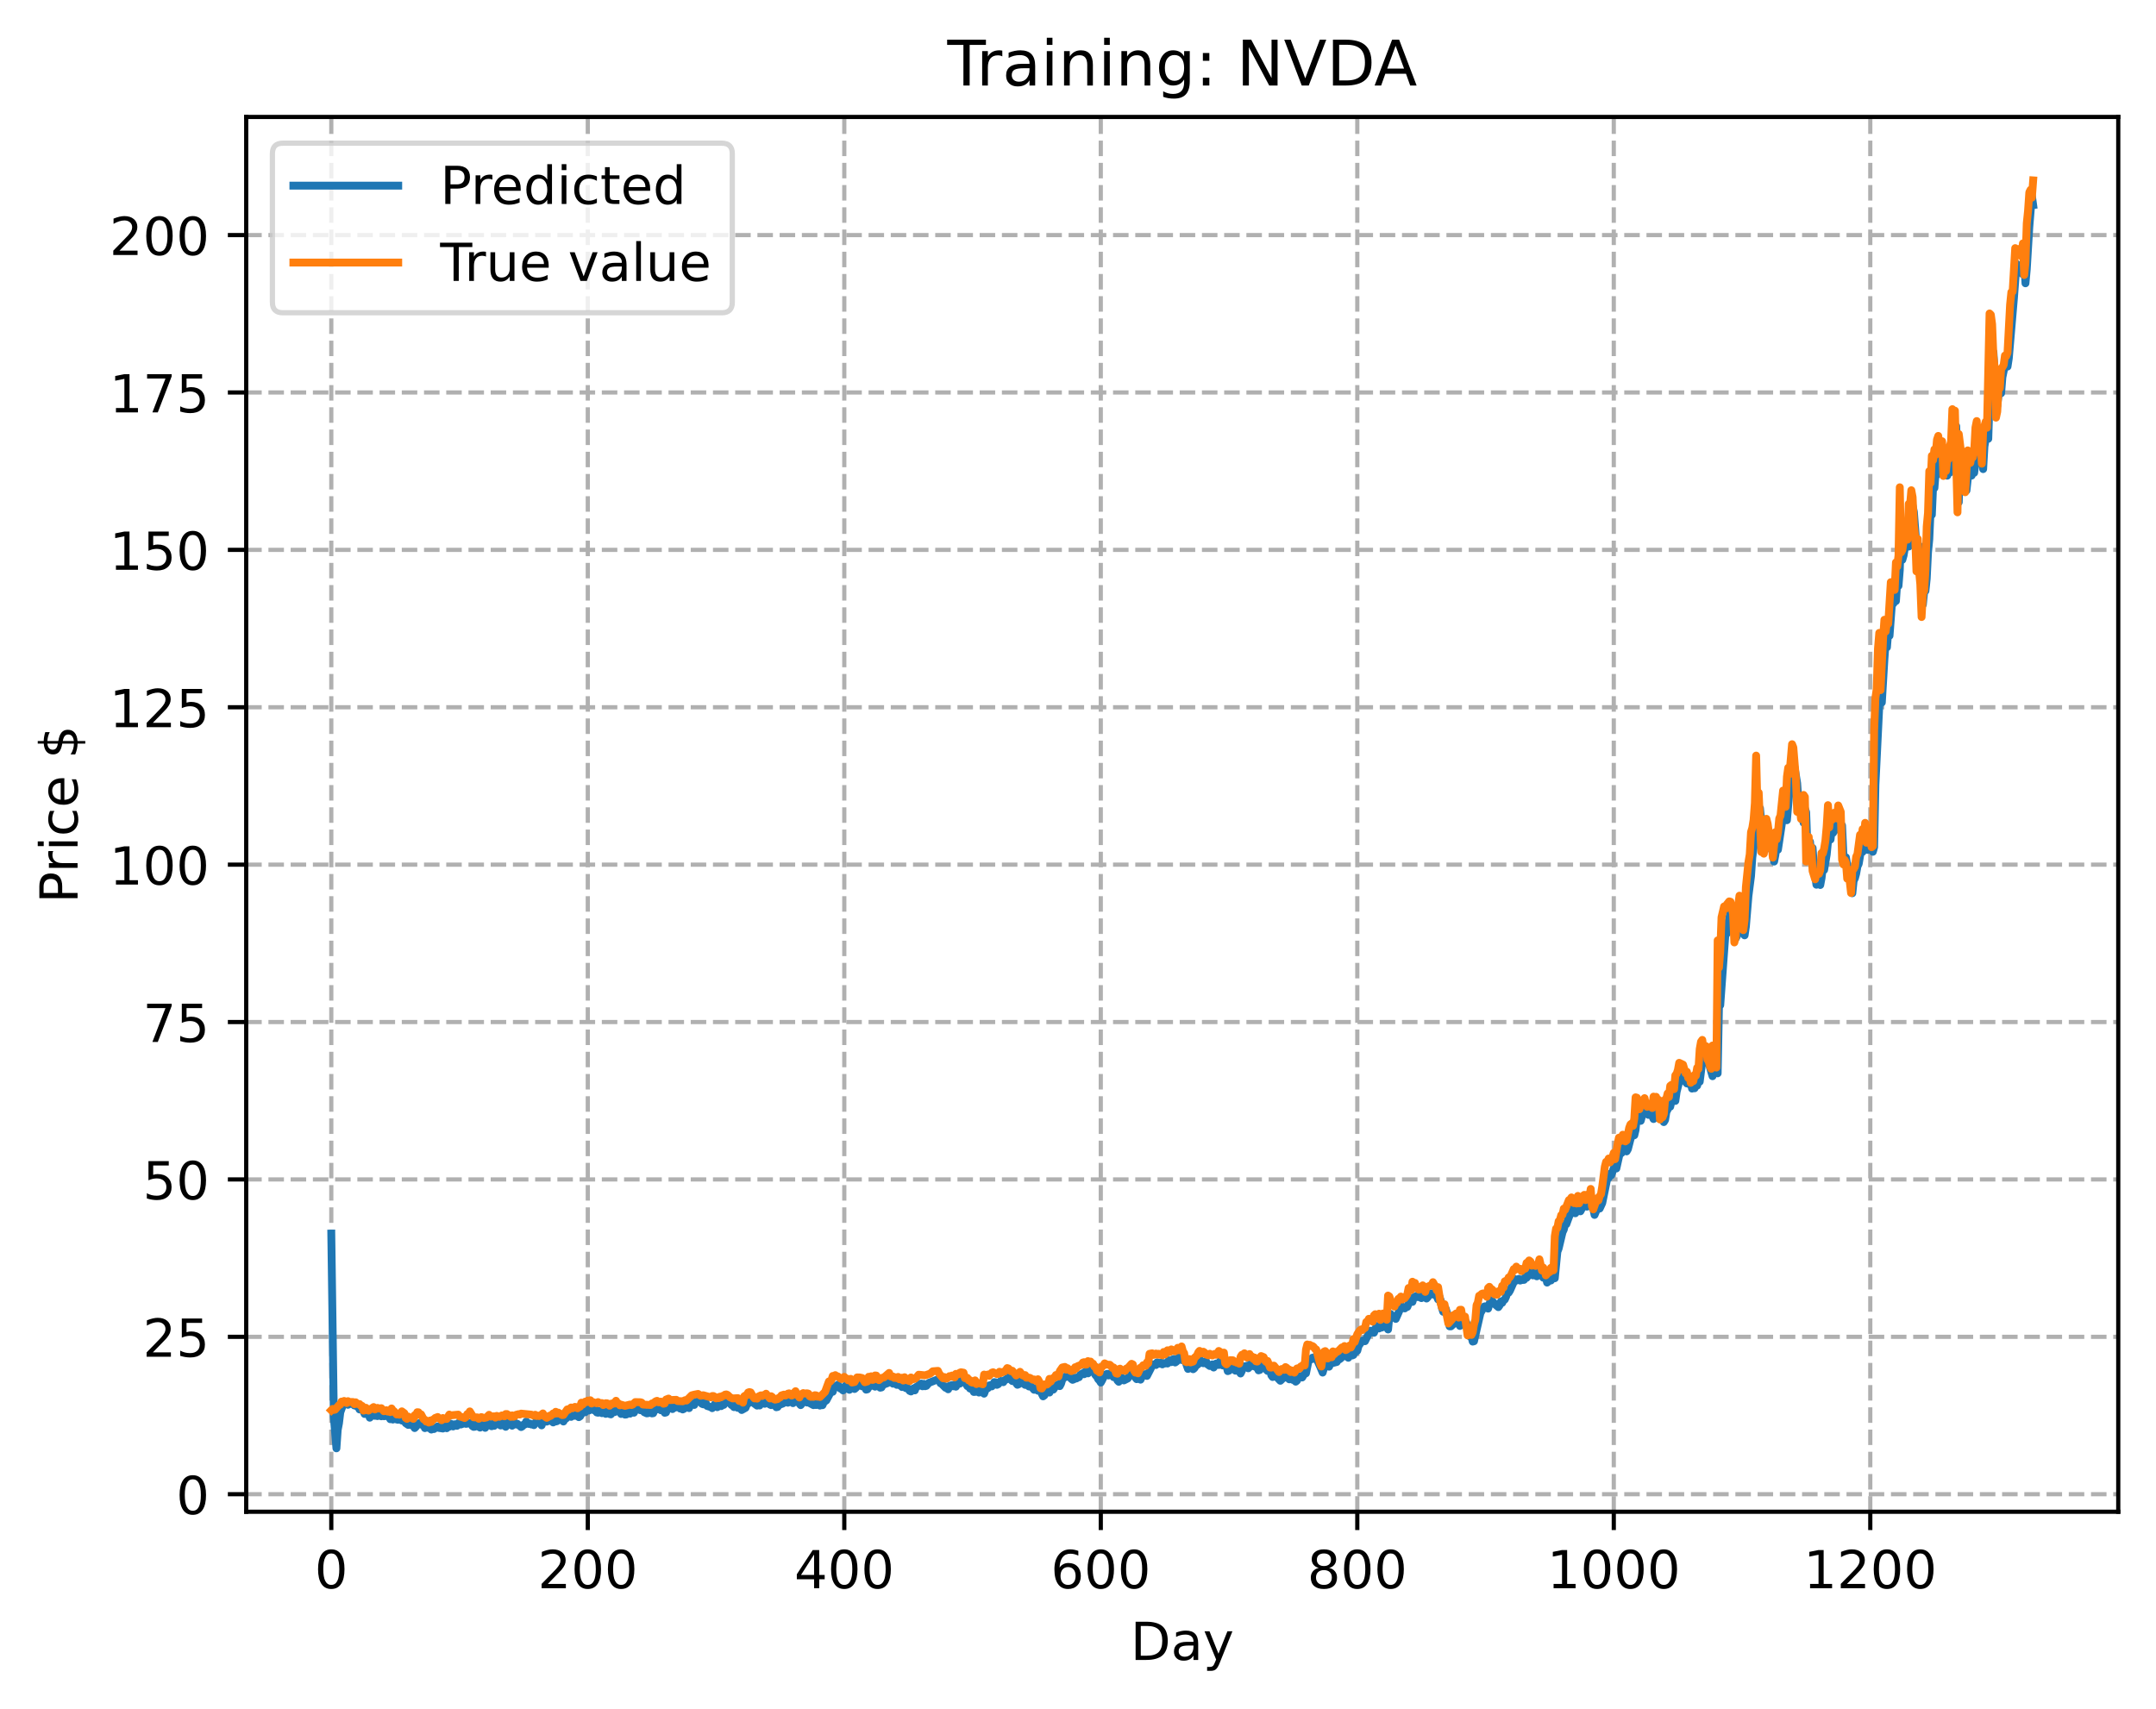 <?xml version="1.0" encoding="utf-8" standalone="no"?>
<!DOCTYPE svg PUBLIC "-//W3C//DTD SVG 1.1//EN"
  "http://www.w3.org/Graphics/SVG/1.1/DTD/svg11.dtd">
<!-- Created with matplotlib (https://matplotlib.org/) -->
<svg height="325.986pt" version="1.1" viewBox="0 0 411.286 325.986" width="411.286pt" xmlns="http://www.w3.org/2000/svg" xmlns:xlink="http://www.w3.org/1999/xlink">
 <defs>
  <style type="text/css">
*{stroke-linecap:butt;stroke-linejoin:round;}
  </style>
 </defs>
 <g id="figure_1">
  <g id="patch_1">
   <path d="M 0 325.986 
L 411.286 325.986 
L 411.286 0 
L 0 0 
z
" style="fill:#ffffff;"/>
  </g>
  <g id="axes_1">
   <g id="patch_2">
    <path d="M 46.966 288.43 
L 404.086 288.43 
L 404.086 22.318 
L 46.966 22.318 
z
" style="fill:#ffffff;"/>
   </g>
   <g id="matplotlib.axis_1">
    <g id="xtick_1">
     <g id="line2d_1">
      <path clip-path="url(#pf632c30821)" d="M 63.198 288.43 
L 63.198 22.318 
" style="fill:none;stroke:#b0b0b0;stroke-dasharray:2.96,1.28;stroke-dashoffset:0;stroke-width:0.8;"/>
     </g>
     <g id="line2d_2">
      <defs>
       <path d="M 0 0 
L 0 3.5 
" id="maaacef4055" style="stroke:#000000;stroke-width:0.8;"/>
      </defs>
      <g>
       <use style="stroke:#000000;stroke-width:0.8;" x="63.198" xlink:href="#maaacef4055" y="288.43"/>
      </g>
     </g>
     <g id="text_1">
      <!-- 0 -->
      <defs>
       <path d="M 31.781 66.406 
Q 24.172 66.406 20.328 58.906 
Q 16.5 51.422 16.5 36.375 
Q 16.5 21.391 20.328 13.891 
Q 24.172 6.391 31.781 6.391 
Q 39.453 6.391 43.281 13.891 
Q 47.125 21.391 47.125 36.375 
Q 47.125 51.422 43.281 58.906 
Q 39.453 66.406 31.781 66.406 
z
M 31.781 74.219 
Q 44.047 74.219 50.516 64.516 
Q 56.984 54.828 56.984 36.375 
Q 56.984 17.969 50.516 8.266 
Q 44.047 -1.422 31.781 -1.422 
Q 19.531 -1.422 13.062 8.266 
Q 6.594 17.969 6.594 36.375 
Q 6.594 54.828 13.062 64.516 
Q 19.531 74.219 31.781 74.219 
z
" id="DejaVuSans-48"/>
      </defs>
      <g transform="translate(60.017 303.029)scale(0.1 -0.1)">
       <use xlink:href="#DejaVuSans-48"/>
      </g>
     </g>
    </g>
    <g id="xtick_2">
     <g id="line2d_3">
      <path clip-path="url(#pf632c30821)" d="M 112.129 288.43 
L 112.129 22.318 
" style="fill:none;stroke:#b0b0b0;stroke-dasharray:2.96,1.28;stroke-dashoffset:0;stroke-width:0.8;"/>
     </g>
     <g id="line2d_4">
      <g>
       <use style="stroke:#000000;stroke-width:0.8;" x="112.129" xlink:href="#maaacef4055" y="288.43"/>
      </g>
     </g>
     <g id="text_2">
      <!-- 200 -->
      <defs>
       <path d="M 19.188 8.297 
L 53.609 8.297 
L 53.609 0 
L 7.328 0 
L 7.328 8.297 
Q 12.938 14.109 22.625 23.891 
Q 32.328 33.688 34.812 36.531 
Q 39.547 41.844 41.422 45.531 
Q 43.312 49.219 43.312 52.781 
Q 43.312 58.594 39.234 62.25 
Q 35.156 65.922 28.609 65.922 
Q 23.969 65.922 18.812 64.312 
Q 13.672 62.703 7.812 59.422 
L 7.812 69.391 
Q 13.766 71.781 18.938 73 
Q 24.125 74.219 28.422 74.219 
Q 39.75 74.219 46.484 68.547 
Q 53.219 62.891 53.219 53.422 
Q 53.219 48.922 51.531 44.891 
Q 49.859 40.875 45.406 35.406 
Q 44.188 33.984 37.641 27.219 
Q 31.109 20.453 19.188 8.297 
z
" id="DejaVuSans-50"/>
      </defs>
      <g transform="translate(102.585 303.029)scale(0.1 -0.1)">
       <use xlink:href="#DejaVuSans-50"/>
       <use x="63.623" xlink:href="#DejaVuSans-48"/>
       <use x="127.246" xlink:href="#DejaVuSans-48"/>
      </g>
     </g>
    </g>
    <g id="xtick_3">
     <g id="line2d_5">
      <path clip-path="url(#pf632c30821)" d="M 161.06 288.43 
L 161.06 22.318 
" style="fill:none;stroke:#b0b0b0;stroke-dasharray:2.96,1.28;stroke-dashoffset:0;stroke-width:0.8;"/>
     </g>
     <g id="line2d_6">
      <g>
       <use style="stroke:#000000;stroke-width:0.8;" x="161.06" xlink:href="#maaacef4055" y="288.43"/>
      </g>
     </g>
     <g id="text_3">
      <!-- 400 -->
      <defs>
       <path d="M 37.797 64.312 
L 12.891 25.391 
L 37.797 25.391 
z
M 35.203 72.906 
L 47.609 72.906 
L 47.609 25.391 
L 58.016 25.391 
L 58.016 17.188 
L 47.609 17.188 
L 47.609 0 
L 37.797 0 
L 37.797 17.188 
L 4.891 17.188 
L 4.891 26.703 
z
" id="DejaVuSans-52"/>
      </defs>
      <g transform="translate(151.516 303.029)scale(0.1 -0.1)">
       <use xlink:href="#DejaVuSans-52"/>
       <use x="63.623" xlink:href="#DejaVuSans-48"/>
       <use x="127.246" xlink:href="#DejaVuSans-48"/>
      </g>
     </g>
    </g>
    <g id="xtick_4">
     <g id="line2d_7">
      <path clip-path="url(#pf632c30821)" d="M 209.99 288.43 
L 209.99 22.318 
" style="fill:none;stroke:#b0b0b0;stroke-dasharray:2.96,1.28;stroke-dashoffset:0;stroke-width:0.8;"/>
     </g>
     <g id="line2d_8">
      <g>
       <use style="stroke:#000000;stroke-width:0.8;" x="209.99" xlink:href="#maaacef4055" y="288.43"/>
      </g>
     </g>
     <g id="text_4">
      <!-- 600 -->
      <defs>
       <path d="M 33.016 40.375 
Q 26.375 40.375 22.484 35.828 
Q 18.609 31.297 18.609 23.391 
Q 18.609 15.531 22.484 10.953 
Q 26.375 6.391 33.016 6.391 
Q 39.656 6.391 43.531 10.953 
Q 47.406 15.531 47.406 23.391 
Q 47.406 31.297 43.531 35.828 
Q 39.656 40.375 33.016 40.375 
z
M 52.594 71.297 
L 52.594 62.312 
Q 48.875 64.062 45.094 64.984 
Q 41.312 65.922 37.594 65.922 
Q 27.828 65.922 22.672 59.328 
Q 17.531 52.734 16.797 39.406 
Q 19.672 43.656 24.016 45.922 
Q 28.375 48.188 33.594 48.188 
Q 44.578 48.188 50.953 41.516 
Q 57.328 34.859 57.328 23.391 
Q 57.328 12.156 50.688 5.359 
Q 44.047 -1.422 33.016 -1.422 
Q 20.359 -1.422 13.672 8.266 
Q 6.984 17.969 6.984 36.375 
Q 6.984 53.656 15.188 63.938 
Q 23.391 74.219 37.203 74.219 
Q 40.922 74.219 44.703 73.484 
Q 48.484 72.75 52.594 71.297 
z
" id="DejaVuSans-54"/>
      </defs>
      <g transform="translate(200.446 303.029)scale(0.1 -0.1)">
       <use xlink:href="#DejaVuSans-54"/>
       <use x="63.623" xlink:href="#DejaVuSans-48"/>
       <use x="127.246" xlink:href="#DejaVuSans-48"/>
      </g>
     </g>
    </g>
    <g id="xtick_5">
     <g id="line2d_9">
      <path clip-path="url(#pf632c30821)" d="M 258.921 288.43 
L 258.921 22.318 
" style="fill:none;stroke:#b0b0b0;stroke-dasharray:2.96,1.28;stroke-dashoffset:0;stroke-width:0.8;"/>
     </g>
     <g id="line2d_10">
      <g>
       <use style="stroke:#000000;stroke-width:0.8;" x="258.921" xlink:href="#maaacef4055" y="288.43"/>
      </g>
     </g>
     <g id="text_5">
      <!-- 800 -->
      <defs>
       <path d="M 31.781 34.625 
Q 24.75 34.625 20.719 30.859 
Q 16.703 27.094 16.703 20.516 
Q 16.703 13.922 20.719 10.156 
Q 24.75 6.391 31.781 6.391 
Q 38.812 6.391 42.859 10.172 
Q 46.922 13.969 46.922 20.516 
Q 46.922 27.094 42.891 30.859 
Q 38.875 34.625 31.781 34.625 
z
M 21.922 38.812 
Q 15.578 40.375 12.031 44.719 
Q 8.5 49.078 8.5 55.328 
Q 8.5 64.062 14.719 69.141 
Q 20.953 74.219 31.781 74.219 
Q 42.672 74.219 48.875 69.141 
Q 55.078 64.062 55.078 55.328 
Q 55.078 49.078 51.531 44.719 
Q 48 40.375 41.703 38.812 
Q 48.828 37.156 52.797 32.312 
Q 56.781 27.484 56.781 20.516 
Q 56.781 9.906 50.312 4.234 
Q 43.844 -1.422 31.781 -1.422 
Q 19.734 -1.422 13.25 4.234 
Q 6.781 9.906 6.781 20.516 
Q 6.781 27.484 10.781 32.312 
Q 14.797 37.156 21.922 38.812 
z
M 18.312 54.391 
Q 18.312 48.734 21.844 45.562 
Q 25.391 42.391 31.781 42.391 
Q 38.141 42.391 41.719 45.562 
Q 45.312 48.734 45.312 54.391 
Q 45.312 60.062 41.719 63.234 
Q 38.141 66.406 31.781 66.406 
Q 25.391 66.406 21.844 63.234 
Q 18.312 60.062 18.312 54.391 
z
" id="DejaVuSans-56"/>
      </defs>
      <g transform="translate(249.377 303.029)scale(0.1 -0.1)">
       <use xlink:href="#DejaVuSans-56"/>
       <use x="63.623" xlink:href="#DejaVuSans-48"/>
       <use x="127.246" xlink:href="#DejaVuSans-48"/>
      </g>
     </g>
    </g>
    <g id="xtick_6">
     <g id="line2d_11">
      <path clip-path="url(#pf632c30821)" d="M 307.851 288.43 
L 307.851 22.318 
" style="fill:none;stroke:#b0b0b0;stroke-dasharray:2.96,1.28;stroke-dashoffset:0;stroke-width:0.8;"/>
     </g>
     <g id="line2d_12">
      <g>
       <use style="stroke:#000000;stroke-width:0.8;" x="307.851" xlink:href="#maaacef4055" y="288.43"/>
      </g>
     </g>
     <g id="text_6">
      <!-- 1000 -->
      <defs>
       <path d="M 12.406 8.297 
L 28.516 8.297 
L 28.516 63.922 
L 10.984 60.406 
L 10.984 69.391 
L 28.422 72.906 
L 38.281 72.906 
L 38.281 8.297 
L 54.391 8.297 
L 54.391 0 
L 12.406 0 
z
" id="DejaVuSans-49"/>
      </defs>
      <g transform="translate(295.126 303.029)scale(0.1 -0.1)">
       <use xlink:href="#DejaVuSans-49"/>
       <use x="63.623" xlink:href="#DejaVuSans-48"/>
       <use x="127.246" xlink:href="#DejaVuSans-48"/>
       <use x="190.869" xlink:href="#DejaVuSans-48"/>
      </g>
     </g>
    </g>
    <g id="xtick_7">
     <g id="line2d_13">
      <path clip-path="url(#pf632c30821)" d="M 356.782 288.43 
L 356.782 22.318 
" style="fill:none;stroke:#b0b0b0;stroke-dasharray:2.96,1.28;stroke-dashoffset:0;stroke-width:0.8;"/>
     </g>
     <g id="line2d_14">
      <g>
       <use style="stroke:#000000;stroke-width:0.8;" x="356.782" xlink:href="#maaacef4055" y="288.43"/>
      </g>
     </g>
     <g id="text_7">
      <!-- 1200 -->
      <g transform="translate(344.057 303.029)scale(0.1 -0.1)">
       <use xlink:href="#DejaVuSans-49"/>
       <use x="63.623" xlink:href="#DejaVuSans-50"/>
       <use x="127.246" xlink:href="#DejaVuSans-48"/>
       <use x="190.869" xlink:href="#DejaVuSans-48"/>
      </g>
     </g>
    </g>
    <g id="text_8">
     <!-- Day -->
     <defs>
      <path d="M 19.672 64.797 
L 19.672 8.109 
L 31.594 8.109 
Q 46.688 8.109 53.688 14.938 
Q 60.688 21.781 60.688 36.531 
Q 60.688 51.172 53.688 57.984 
Q 46.688 64.797 31.594 64.797 
z
M 9.812 72.906 
L 30.078 72.906 
Q 51.266 72.906 61.172 64.094 
Q 71.094 55.281 71.094 36.531 
Q 71.094 17.672 61.125 8.828 
Q 51.172 0 30.078 0 
L 9.812 0 
z
" id="DejaVuSans-68"/>
      <path d="M 34.281 27.484 
Q 23.391 27.484 19.188 25 
Q 14.984 22.516 14.984 16.5 
Q 14.984 11.719 18.141 8.906 
Q 21.297 6.109 26.703 6.109 
Q 34.188 6.109 38.703 11.406 
Q 43.219 16.703 43.219 25.484 
L 43.219 27.484 
z
M 52.203 31.203 
L 52.203 0 
L 43.219 0 
L 43.219 8.297 
Q 40.141 3.328 35.547 0.953 
Q 30.953 -1.422 24.312 -1.422 
Q 15.922 -1.422 10.953 3.297 
Q 6 8.016 6 15.922 
Q 6 25.141 12.172 29.828 
Q 18.359 34.516 30.609 34.516 
L 43.219 34.516 
L 43.219 35.406 
Q 43.219 41.609 39.141 45 
Q 35.062 48.391 27.688 48.391 
Q 23 48.391 18.547 47.266 
Q 14.109 46.141 10.016 43.891 
L 10.016 52.203 
Q 14.938 54.109 19.578 55.047 
Q 24.219 56 28.609 56 
Q 40.484 56 46.344 49.844 
Q 52.203 43.703 52.203 31.203 
z
" id="DejaVuSans-97"/>
      <path d="M 32.172 -5.078 
Q 28.375 -14.844 24.75 -17.812 
Q 21.141 -20.797 15.094 -20.797 
L 7.906 -20.797 
L 7.906 -13.281 
L 13.188 -13.281 
Q 16.891 -13.281 18.938 -11.516 
Q 21 -9.766 23.484 -3.219 
L 25.094 0.875 
L 2.984 54.688 
L 12.5 54.688 
L 29.594 11.922 
L 46.688 54.688 
L 56.203 54.688 
z
" id="DejaVuSans-121"/>
     </defs>
     <g transform="translate(215.652 316.707)scale(0.1 -0.1)">
      <use xlink:href="#DejaVuSans-68"/>
      <use x="77.002" xlink:href="#DejaVuSans-97"/>
      <use x="138.281" xlink:href="#DejaVuSans-121"/>
     </g>
    </g>
   </g>
   <g id="matplotlib.axis_2">
    <g id="ytick_1">
     <g id="line2d_15">
      <path clip-path="url(#pf632c30821)" d="M 46.966 285.084 
L 404.086 285.084 
" style="fill:none;stroke:#b0b0b0;stroke-dasharray:2.96,1.28;stroke-dashoffset:0;stroke-width:0.8;"/>
     </g>
     <g id="line2d_16">
      <defs>
       <path d="M 0 0 
L -3.5 0 
" id="m4b690789ec" style="stroke:#000000;stroke-width:0.8;"/>
      </defs>
      <g>
       <use style="stroke:#000000;stroke-width:0.8;" x="46.966" xlink:href="#m4b690789ec" y="285.084"/>
      </g>
     </g>
     <g id="text_9">
      <!-- 0 -->
      <g transform="translate(33.603 288.883)scale(0.1 -0.1)">
       <use xlink:href="#DejaVuSans-48"/>
      </g>
     </g>
    </g>
    <g id="ytick_2">
     <g id="line2d_17">
      <path clip-path="url(#pf632c30821)" d="M 46.966 255.055 
L 404.086 255.055 
" style="fill:none;stroke:#b0b0b0;stroke-dasharray:2.96,1.28;stroke-dashoffset:0;stroke-width:0.8;"/>
     </g>
     <g id="line2d_18">
      <g>
       <use style="stroke:#000000;stroke-width:0.8;" x="46.966" xlink:href="#m4b690789ec" y="255.055"/>
      </g>
     </g>
     <g id="text_10">
      <!-- 25 -->
      <defs>
       <path d="M 10.797 72.906 
L 49.516 72.906 
L 49.516 64.594 
L 19.828 64.594 
L 19.828 46.734 
Q 21.969 47.469 24.109 47.828 
Q 26.266 48.188 28.422 48.188 
Q 40.625 48.188 47.75 41.5 
Q 54.891 34.812 54.891 23.391 
Q 54.891 11.625 47.562 5.094 
Q 40.234 -1.422 26.906 -1.422 
Q 22.312 -1.422 17.547 -0.641 
Q 12.797 0.141 7.719 1.703 
L 7.719 11.625 
Q 12.109 9.234 16.797 8.062 
Q 21.484 6.891 26.703 6.891 
Q 35.156 6.891 40.078 11.328 
Q 45.016 15.766 45.016 23.391 
Q 45.016 31 40.078 35.438 
Q 35.156 39.891 26.703 39.891 
Q 22.75 39.891 18.812 39.016 
Q 14.891 38.141 10.797 36.281 
z
" id="DejaVuSans-53"/>
      </defs>
      <g transform="translate(27.241 258.854)scale(0.1 -0.1)">
       <use xlink:href="#DejaVuSans-50"/>
       <use x="63.623" xlink:href="#DejaVuSans-53"/>
      </g>
     </g>
    </g>
    <g id="ytick_3">
     <g id="line2d_19">
      <path clip-path="url(#pf632c30821)" d="M 46.966 225.026 
L 404.086 225.026 
" style="fill:none;stroke:#b0b0b0;stroke-dasharray:2.96,1.28;stroke-dashoffset:0;stroke-width:0.8;"/>
     </g>
     <g id="line2d_20">
      <g>
       <use style="stroke:#000000;stroke-width:0.8;" x="46.966" xlink:href="#m4b690789ec" y="225.026"/>
      </g>
     </g>
     <g id="text_11">
      <!-- 50 -->
      <g transform="translate(27.241 228.825)scale(0.1 -0.1)">
       <use xlink:href="#DejaVuSans-53"/>
       <use x="63.623" xlink:href="#DejaVuSans-48"/>
      </g>
     </g>
    </g>
    <g id="ytick_4">
     <g id="line2d_21">
      <path clip-path="url(#pf632c30821)" d="M 46.966 194.997 
L 404.086 194.997 
" style="fill:none;stroke:#b0b0b0;stroke-dasharray:2.96,1.28;stroke-dashoffset:0;stroke-width:0.8;"/>
     </g>
     <g id="line2d_22">
      <g>
       <use style="stroke:#000000;stroke-width:0.8;" x="46.966" xlink:href="#m4b690789ec" y="194.997"/>
      </g>
     </g>
     <g id="text_12">
      <!-- 75 -->
      <defs>
       <path d="M 8.203 72.906 
L 55.078 72.906 
L 55.078 68.703 
L 28.609 0 
L 18.312 0 
L 43.219 64.594 
L 8.203 64.594 
z
" id="DejaVuSans-55"/>
      </defs>
      <g transform="translate(27.241 198.796)scale(0.1 -0.1)">
       <use xlink:href="#DejaVuSans-55"/>
       <use x="63.623" xlink:href="#DejaVuSans-53"/>
      </g>
     </g>
    </g>
    <g id="ytick_5">
     <g id="line2d_23">
      <path clip-path="url(#pf632c30821)" d="M 46.966 164.968 
L 404.086 164.968 
" style="fill:none;stroke:#b0b0b0;stroke-dasharray:2.96,1.28;stroke-dashoffset:0;stroke-width:0.8;"/>
     </g>
     <g id="line2d_24">
      <g>
       <use style="stroke:#000000;stroke-width:0.8;" x="46.966" xlink:href="#m4b690789ec" y="164.968"/>
      </g>
     </g>
     <g id="text_13">
      <!-- 100 -->
      <g transform="translate(20.878 168.767)scale(0.1 -0.1)">
       <use xlink:href="#DejaVuSans-49"/>
       <use x="63.623" xlink:href="#DejaVuSans-48"/>
       <use x="127.246" xlink:href="#DejaVuSans-48"/>
      </g>
     </g>
    </g>
    <g id="ytick_6">
     <g id="line2d_25">
      <path clip-path="url(#pf632c30821)" d="M 46.966 134.939 
L 404.086 134.939 
" style="fill:none;stroke:#b0b0b0;stroke-dasharray:2.96,1.28;stroke-dashoffset:0;stroke-width:0.8;"/>
     </g>
     <g id="line2d_26">
      <g>
       <use style="stroke:#000000;stroke-width:0.8;" x="46.966" xlink:href="#m4b690789ec" y="134.939"/>
      </g>
     </g>
     <g id="text_14">
      <!-- 125 -->
      <g transform="translate(20.878 138.738)scale(0.1 -0.1)">
       <use xlink:href="#DejaVuSans-49"/>
       <use x="63.623" xlink:href="#DejaVuSans-50"/>
       <use x="127.246" xlink:href="#DejaVuSans-53"/>
      </g>
     </g>
    </g>
    <g id="ytick_7">
     <g id="line2d_27">
      <path clip-path="url(#pf632c30821)" d="M 46.966 104.91 
L 404.086 104.91 
" style="fill:none;stroke:#b0b0b0;stroke-dasharray:2.96,1.28;stroke-dashoffset:0;stroke-width:0.8;"/>
     </g>
     <g id="line2d_28">
      <g>
       <use style="stroke:#000000;stroke-width:0.8;" x="46.966" xlink:href="#m4b690789ec" y="104.91"/>
      </g>
     </g>
     <g id="text_15">
      <!-- 150 -->
      <g transform="translate(20.878 108.709)scale(0.1 -0.1)">
       <use xlink:href="#DejaVuSans-49"/>
       <use x="63.623" xlink:href="#DejaVuSans-53"/>
       <use x="127.246" xlink:href="#DejaVuSans-48"/>
      </g>
     </g>
    </g>
    <g id="ytick_8">
     <g id="line2d_29">
      <path clip-path="url(#pf632c30821)" d="M 46.966 74.881 
L 404.086 74.881 
" style="fill:none;stroke:#b0b0b0;stroke-dasharray:2.96,1.28;stroke-dashoffset:0;stroke-width:0.8;"/>
     </g>
     <g id="line2d_30">
      <g>
       <use style="stroke:#000000;stroke-width:0.8;" x="46.966" xlink:href="#m4b690789ec" y="74.881"/>
      </g>
     </g>
     <g id="text_16">
      <!-- 175 -->
      <g transform="translate(20.878 78.68)scale(0.1 -0.1)">
       <use xlink:href="#DejaVuSans-49"/>
       <use x="63.623" xlink:href="#DejaVuSans-55"/>
       <use x="127.246" xlink:href="#DejaVuSans-53"/>
      </g>
     </g>
    </g>
    <g id="ytick_9">
     <g id="line2d_31">
      <path clip-path="url(#pf632c30821)" d="M 46.966 44.852 
L 404.086 44.852 
" style="fill:none;stroke:#b0b0b0;stroke-dasharray:2.96,1.28;stroke-dashoffset:0;stroke-width:0.8;"/>
     </g>
     <g id="line2d_32">
      <g>
       <use style="stroke:#000000;stroke-width:0.8;" x="46.966" xlink:href="#m4b690789ec" y="44.852"/>
      </g>
     </g>
     <g id="text_17">
      <!-- 200 -->
      <g transform="translate(20.878 48.651)scale(0.1 -0.1)">
       <use xlink:href="#DejaVuSans-50"/>
       <use x="63.623" xlink:href="#DejaVuSans-48"/>
       <use x="127.246" xlink:href="#DejaVuSans-48"/>
      </g>
     </g>
    </g>
    <g id="text_18">
     <!-- Price $ -->
     <defs>
      <path d="M 19.672 64.797 
L 19.672 37.406 
L 32.078 37.406 
Q 38.969 37.406 42.719 40.969 
Q 46.484 44.531 46.484 51.125 
Q 46.484 57.672 42.719 61.234 
Q 38.969 64.797 32.078 64.797 
z
M 9.812 72.906 
L 32.078 72.906 
Q 44.344 72.906 50.609 67.359 
Q 56.891 61.812 56.891 51.125 
Q 56.891 40.328 50.609 34.812 
Q 44.344 29.297 32.078 29.297 
L 19.672 29.297 
L 19.672 0 
L 9.812 0 
z
" id="DejaVuSans-80"/>
      <path d="M 41.109 46.297 
Q 39.594 47.172 37.812 47.578 
Q 36.031 48 33.891 48 
Q 26.266 48 22.188 43.047 
Q 18.109 38.094 18.109 28.812 
L 18.109 0 
L 9.078 0 
L 9.078 54.688 
L 18.109 54.688 
L 18.109 46.188 
Q 20.953 51.172 25.484 53.578 
Q 30.031 56 36.531 56 
Q 37.453 56 38.578 55.875 
Q 39.703 55.766 41.062 55.516 
z
" id="DejaVuSans-114"/>
      <path d="M 9.422 54.688 
L 18.406 54.688 
L 18.406 0 
L 9.422 0 
z
M 9.422 75.984 
L 18.406 75.984 
L 18.406 64.594 
L 9.422 64.594 
z
" id="DejaVuSans-105"/>
      <path d="M 48.781 52.594 
L 48.781 44.188 
Q 44.969 46.297 41.141 47.344 
Q 37.312 48.391 33.406 48.391 
Q 24.656 48.391 19.812 42.844 
Q 14.984 37.312 14.984 27.297 
Q 14.984 17.281 19.812 11.734 
Q 24.656 6.203 33.406 6.203 
Q 37.312 6.203 41.141 7.25 
Q 44.969 8.297 48.781 10.406 
L 48.781 2.094 
Q 45.016 0.344 40.984 -0.531 
Q 36.969 -1.422 32.422 -1.422 
Q 20.062 -1.422 12.781 6.344 
Q 5.516 14.109 5.516 27.297 
Q 5.516 40.672 12.859 48.328 
Q 20.219 56 33.016 56 
Q 37.156 56 41.109 55.141 
Q 45.062 54.297 48.781 52.594 
z
" id="DejaVuSans-99"/>
      <path d="M 56.203 29.594 
L 56.203 25.203 
L 14.891 25.203 
Q 15.484 15.922 20.484 11.062 
Q 25.484 6.203 34.422 6.203 
Q 39.594 6.203 44.453 7.469 
Q 49.312 8.734 54.109 11.281 
L 54.109 2.781 
Q 49.266 0.734 44.188 -0.344 
Q 39.109 -1.422 33.891 -1.422 
Q 20.797 -1.422 13.156 6.188 
Q 5.516 13.812 5.516 26.812 
Q 5.516 40.234 12.766 48.109 
Q 20.016 56 32.328 56 
Q 43.359 56 49.781 48.891 
Q 56.203 41.797 56.203 29.594 
z
M 47.219 32.234 
Q 47.125 39.594 43.094 43.984 
Q 39.062 48.391 32.422 48.391 
Q 24.906 48.391 20.391 44.141 
Q 15.875 39.891 15.188 32.172 
z
" id="DejaVuSans-101"/>
      <path id="DejaVuSans-32"/>
      <path d="M 33.797 -14.703 
L 28.906 -14.703 
L 28.859 0 
Q 23.734 0.094 18.609 1.188 
Q 13.484 2.297 8.297 4.5 
L 8.297 13.281 
Q 13.281 10.156 18.375 8.562 
Q 23.484 6.984 28.906 6.938 
L 28.906 29.203 
Q 18.109 30.953 13.203 35.156 
Q 8.297 39.359 8.297 46.688 
Q 8.297 54.641 13.625 59.219 
Q 18.953 63.812 28.906 64.5 
L 28.906 75.984 
L 33.797 75.984 
L 33.797 64.656 
Q 38.328 64.453 42.578 63.688 
Q 46.828 62.938 50.875 61.625 
L 50.875 53.078 
Q 46.828 55.125 42.547 56.25 
Q 38.281 57.375 33.797 57.562 
L 33.797 36.719 
Q 44.875 35.016 50.094 30.609 
Q 55.328 26.219 55.328 18.609 
Q 55.328 10.359 49.781 5.594 
Q 44.234 0.828 33.797 0.094 
z
M 28.906 37.594 
L 28.906 57.625 
Q 23.25 56.984 20.266 54.391 
Q 17.281 51.812 17.281 47.516 
Q 17.281 43.312 20.031 40.969 
Q 22.797 38.625 28.906 37.594 
z
M 33.797 28.219 
L 33.797 7.078 
Q 39.984 7.906 43.141 10.594 
Q 46.297 13.281 46.297 17.672 
Q 46.297 21.969 43.281 24.5 
Q 40.281 27.047 33.797 28.219 
z
" id="DejaVuSans-36"/>
     </defs>
     <g transform="translate(14.798 172.342)rotate(-90)scale(0.1 -0.1)">
      <use xlink:href="#DejaVuSans-80"/>
      <use x="58.553" xlink:href="#DejaVuSans-114"/>
      <use x="99.666" xlink:href="#DejaVuSans-105"/>
      <use x="127.449" xlink:href="#DejaVuSans-99"/>
      <use x="182.43" xlink:href="#DejaVuSans-101"/>
      <use x="243.953" xlink:href="#DejaVuSans-32"/>
      <use x="275.74" xlink:href="#DejaVuSans-36"/>
     </g>
    </g>
   </g>
   <g id="line2d_33">
    <path clip-path="url(#pf632c30821)" d="M 63.198 235.361 
L 63.688 270.391 
L 64.177 276.334 
L 64.422 272.816 
L 64.666 271.541 
L 64.911 269.486 
L 65.645 267.428 
L 65.89 267.848 
L 66.134 267.478 
L 66.379 268.027 
L 67.113 267.659 
L 67.602 268.155 
L 67.847 268.184 
L 68.091 268.332 
L 68.336 268.346 
L 68.581 268.912 
L 68.825 268.418 
L 69.07 268.613 
L 69.559 269.784 
L 69.804 269.721 
L 70.049 268.879 
L 70.538 270.489 
L 71.272 269.608 
L 71.517 270.134 
L 71.761 270.075 
L 72.006 270.183 
L 72.251 269.794 
L 72.495 269.814 
L 72.74 270.22 
L 72.984 270 
L 73.229 270.204 
L 73.718 270.164 
L 73.963 269.829 
L 74.452 270.777 
L 74.697 270.696 
L 74.942 270.841 
L 75.431 270.625 
L 75.676 270.834 
L 75.92 270.893 
L 76.165 270.582 
L 76.41 270.729 
L 76.654 271.032 
L 76.899 270.689 
L 77.144 270.8 
L 77.388 271.526 
L 77.878 271.869 
L 78.122 271.639 
L 78.611 271.975 
L 78.856 271.985 
L 79.101 272.466 
L 79.345 272.217 
L 79.59 271.703 
L 80.079 271.482 
L 80.324 271.805 
L 80.569 271.546 
L 80.813 271.848 
L 81.058 272.476 
L 81.303 272.211 
L 81.547 272.26 
L 81.792 272.447 
L 82.037 272.351 
L 82.281 272.751 
L 82.526 272.51 
L 82.771 272.655 
L 83.505 272.138 
L 83.749 272.449 
L 84.239 272.512 
L 84.483 272.556 
L 84.728 271.977 
L 84.972 271.976 
L 85.217 272.496 
L 85.462 272.062 
L 85.706 272.207 
L 85.951 271.616 
L 86.44 272.157 
L 86.685 271.741 
L 87.174 272.038 
L 87.419 271.517 
L 87.664 271.561 
L 87.908 271.788 
L 88.398 271.61 
L 88.642 271.509 
L 88.887 271.664 
L 89.132 271.63 
L 89.376 271.448 
L 89.866 271.531 
L 90.11 272.075 
L 90.355 272.241 
L 90.599 272.209 
L 90.844 271.798 
L 91.089 271.744 
L 91.333 272.216 
L 91.578 272.377 
L 91.823 271.623 
L 92.067 271.72 
L 92.557 272.425 
L 92.801 271.74 
L 93.046 271.558 
L 93.535 271.721 
L 93.78 272.123 
L 94.025 271.971 
L 94.269 272.046 
L 94.514 270.948 
L 94.759 271.321 
L 95.248 271.576 
L 95.493 271.973 
L 95.737 271.939 
L 95.982 271.383 
L 96.471 272.223 
L 96.716 271.44 
L 96.96 271.211 
L 97.205 271.383 
L 97.694 272.017 
L 97.939 271.571 
L 98.184 271.42 
L 98.428 271.79 
L 98.673 271.639 
L 99.407 272.275 
L 99.652 272.134 
L 99.896 271.801 
L 100.141 271.77 
L 100.386 271.215 
L 100.875 271.682 
L 101.12 271.611 
L 101.364 271.784 
L 101.609 271.782 
L 101.854 271.911 
L 102.343 271.108 
L 102.587 271.07 
L 102.832 271.477 
L 103.077 271.451 
L 103.321 271.95 
L 103.566 271.223 
L 104.055 270.532 
L 104.3 271.238 
L 104.545 270.937 
L 104.789 271.102 
L 105.034 270.802 
L 105.523 271.394 
L 105.768 270.934 
L 106.013 271.215 
L 106.257 271.148 
L 106.502 270.634 
L 106.747 270.885 
L 106.991 270.483 
L 107.236 270.978 
L 107.481 271.215 
L 107.725 270.754 
L 107.97 270.654 
L 108.215 270.381 
L 108.459 270.29 
L 108.704 270.026 
L 108.948 270.329 
L 109.193 269.872 
L 109.438 269.73 
L 109.682 270.136 
L 109.927 269.572 
L 110.172 269.794 
L 110.416 270.388 
L 110.661 270.22 
L 111.15 269.384 
L 111.395 269.271 
L 111.64 269.45 
L 111.884 268.968 
L 112.129 268.836 
L 112.374 269.114 
L 112.618 268.661 
L 112.863 268.934 
L 113.108 268.806 
L 113.352 269.092 
L 113.597 268.845 
L 113.842 269.488 
L 114.086 269.542 
L 114.575 269.157 
L 114.82 269.624 
L 115.065 269.574 
L 115.309 269.392 
L 115.554 269.754 
L 115.799 269.242 
L 116.043 269.352 
L 116.288 269.789 
L 116.533 269.854 
L 117.022 269.258 
L 117.267 269.416 
L 117.511 269.139 
L 118.001 269.025 
L 118.49 269.779 
L 118.979 269.278 
L 119.224 269.903 
L 119.469 269.879 
L 119.713 269.337 
L 119.958 269.409 
L 120.203 269.714 
L 120.447 269.253 
L 120.692 269.251 
L 120.936 269.54 
L 121.181 269.061 
L 121.915 268.774 
L 122.16 269.06 
L 122.404 268.661 
L 122.894 269.438 
L 123.383 269.661 
L 123.628 269.629 
L 123.872 269.207 
L 124.117 269.243 
L 124.362 269.668 
L 124.606 269.634 
L 124.851 269.06 
L 125.83 268.706 
L 126.074 269.07 
L 126.319 268.979 
L 126.563 268.745 
L 126.808 269.553 
L 127.053 269.488 
L 127.297 268.723 
L 127.787 268.464 
L 128.031 268.468 
L 128.276 268.841 
L 128.521 268.436 
L 128.765 268.576 
L 129.01 268.24 
L 129.499 268.376 
L 129.744 268.749 
L 129.989 268.465 
L 130.233 268.916 
L 130.478 268.796 
L 130.723 268.452 
L 130.967 268.408 
L 131.457 268.66 
L 131.701 268.041 
L 132.191 267.816 
L 132.435 268.06 
L 132.68 267.521 
L 133.414 267.213 
L 133.903 267.836 
L 134.148 267.937 
L 134.392 267.491 
L 134.637 267.645 
L 134.882 268.246 
L 135.616 268.479 
L 135.86 268.669 
L 136.105 268.401 
L 136.35 267.908 
L 136.594 267.965 
L 136.839 268.486 
L 137.328 268.069 
L 137.573 268.284 
L 137.818 267.939 
L 138.062 268.048 
L 138.551 267.412 
L 139.041 267.374 
L 139.53 268.063 
L 139.775 268.187 
L 140.019 268.471 
L 140.264 268.437 
L 140.509 268.084 
L 140.753 268.617 
L 141.243 268.314 
L 141.487 269.022 
L 142.221 268.608 
L 142.466 267.974 
L 142.711 267.804 
L 143.2 267.188 
L 143.445 267.067 
L 143.689 267.626 
L 144.423 268.182 
L 144.668 267.968 
L 144.912 268.158 
L 145.157 267.609 
L 145.646 267.66 
L 145.891 267.835 
L 146.136 267.441 
L 146.38 267.584 
L 146.625 267.478 
L 146.87 267.984 
L 147.114 268.091 
L 147.604 267.646 
L 148.093 268.493 
L 148.338 268.439 
L 148.582 268.068 
L 149.316 267.796 
L 149.806 267.478 
L 150.05 267.439 
L 150.295 267.631 
L 150.539 267.239 
L 150.784 267.177 
L 151.029 267.234 
L 151.273 267.714 
L 151.518 267.417 
L 151.763 266.927 
L 152.007 266.879 
L 152.252 267.209 
L 152.497 267.802 
L 152.741 268.089 
L 153.475 267.2 
L 153.72 267.287 
L 153.965 267.597 
L 154.209 267.19 
L 154.454 267.696 
L 155.188 268.094 
L 155.433 267.868 
L 155.677 268.072 
L 155.922 267.732 
L 156.166 268.054 
L 156.411 268.18 
L 156.656 267.901 
L 156.9 268.103 
L 157.145 267.53 
L 157.634 267.191 
L 158.613 265.334 
L 158.858 265.544 
L 159.102 264.716 
L 159.347 264.467 
L 159.592 264.624 
L 159.836 264.179 
L 160.326 264.936 
L 160.57 265.023 
L 160.815 265.282 
L 161.06 264.998 
L 161.304 264.383 
L 161.549 264.558 
L 161.794 265.001 
L 162.038 265.166 
L 162.527 264.425 
L 163.017 265.014 
L 163.261 264.805 
L 163.751 264.246 
L 164.24 264.128 
L 164.485 264.515 
L 164.974 264.294 
L 165.219 265.139 
L 165.463 265.077 
L 165.953 264.31 
L 166.197 264.427 
L 166.687 264.275 
L 166.931 264.567 
L 167.176 263.924 
L 167.421 263.869 
L 167.665 264.514 
L 167.91 264.765 
L 168.154 264.716 
L 168.399 264.239 
L 169.378 263.863 
L 169.867 263.413 
L 170.112 263.562 
L 170.356 264 
L 170.601 263.97 
L 170.846 263.749 
L 171.09 264.224 
L 171.335 264.132 
L 171.58 264.294 
L 171.824 264.212 
L 172.069 264.636 
L 172.314 264.446 
L 172.803 264.841 
L 173.048 264.706 
L 173.537 265.378 
L 173.782 265.485 
L 174.271 264.895 
L 174.515 265.279 
L 174.76 264.619 
L 175.005 264.552 
L 175.494 264.025 
L 175.739 263.98 
L 175.983 264.499 
L 176.228 264.031 
L 176.473 264.482 
L 176.717 264.414 
L 177.207 263.831 
L 178.675 263.266 
L 178.919 263.219 
L 179.164 263.047 
L 179.409 263.917 
L 179.653 264.048 
L 180.387 264.785 
L 180.632 264.535 
L 180.876 265.07 
L 181.121 264.434 
L 181.61 264.249 
L 181.855 264.496 
L 182.1 264.182 
L 182.344 264.572 
L 182.589 264.092 
L 182.834 263.978 
L 183.078 263.997 
L 183.323 263.388 
L 183.812 263.264 
L 184.546 264.471 
L 184.791 264.147 
L 185.036 264.92 
L 185.28 265.019 
L 185.525 264.889 
L 185.77 265.578 
L 186.014 265.564 
L 186.259 264.964 
L 186.503 265.127 
L 186.748 265.692 
L 186.993 265.411 
L 187.237 265.656 
L 187.482 265.336 
L 187.727 265.906 
L 188.216 264.612 
L 188.461 264.852 
L 188.705 264.331 
L 188.95 264.274 
L 189.195 264.519 
L 189.684 263.7 
L 189.929 263.737 
L 190.173 264.224 
L 190.418 264.098 
L 190.907 263.479 
L 191.397 263.711 
L 191.641 263.327 
L 191.886 263.234 
L 192.375 262.726 
L 192.62 262.78 
L 192.864 263.277 
L 193.109 263.5 
L 193.598 263.211 
L 193.843 263.891 
L 194.088 264.208 
L 194.332 264.105 
L 194.577 263.605 
L 194.822 263.412 
L 195.066 263.487 
L 195.311 264.027 
L 195.556 264.227 
L 195.8 264.247 
L 196.045 264.1 
L 196.29 264.534 
L 196.534 264.294 
L 197.268 265.163 
L 197.513 265.121 
L 197.758 264.781 
L 198.002 265.342 
L 198.491 264.963 
L 198.736 265.923 
L 198.981 266.415 
L 199.225 266.243 
L 199.47 265.648 
L 199.715 265.517 
L 200.204 265.693 
L 200.449 264.905 
L 200.938 265.127 
L 201.427 264.373 
L 201.917 264.128 
L 202.161 264.467 
L 202.406 263.998 
L 202.651 263.188 
L 203.14 262.723 
L 203.385 262.551 
L 203.874 262.728 
L 204.118 262.585 
L 204.363 263.073 
L 204.608 263.262 
L 204.852 263.168 
L 205.097 262.844 
L 205.342 263.002 
L 205.586 262.778 
L 205.831 262.774 
L 206.076 262.296 
L 206.565 261.996 
L 206.81 262.192 
L 207.054 261.68 
L 207.544 262.032 
L 207.788 261.477 
L 208.278 261.673 
L 208.522 261.545 
L 209.012 262.407 
L 209.256 262.632 
L 209.501 263.153 
L 209.746 263.386 
L 209.99 263.787 
L 210.235 263.356 
L 210.724 262.314 
L 211.213 262.114 
L 211.458 262.43 
L 211.947 261.956 
L 212.437 262.755 
L 212.681 262.575 
L 212.926 262.555 
L 213.171 263.385 
L 213.415 263.639 
L 213.905 262.793 
L 214.149 262.951 
L 214.394 263.378 
L 215.128 263.009 
L 215.373 262.542 
L 216.106 261.888 
L 216.351 261.922 
L 216.596 262.843 
L 216.84 263.137 
L 217.085 262.98 
L 217.33 262.998 
L 217.574 263.231 
L 217.819 262.693 
L 218.308 262.188 
L 218.553 262.187 
L 218.798 262.516 
L 219.532 261.083 
L 219.776 260.429 
L 220.021 260.308 
L 220.51 260.44 
L 220.755 259.919 
L 221.244 260.185 
L 221.489 259.978 
L 221.734 260.317 
L 221.978 260.067 
L 222.223 260.149 
L 222.467 260.019 
L 222.712 260.153 
L 222.957 259.536 
L 223.201 259.602 
L 223.446 259.887 
L 223.691 259.389 
L 223.935 259.267 
L 224.18 259.954 
L 224.425 259.783 
L 224.669 259.164 
L 224.914 258.937 
L 225.403 259.482 
L 225.648 258.813 
L 226.137 259.799 
L 226.627 261.186 
L 226.871 261.076 
L 227.116 260.647 
L 227.605 261.238 
L 227.85 261.045 
L 228.094 260.612 
L 228.584 260.267 
L 229.073 259.58 
L 229.318 259.765 
L 229.562 260.101 
L 229.807 259.788 
L 230.052 259.685 
L 230.296 260.271 
L 230.786 260.627 
L 231.275 260.312 
L 231.52 260.916 
L 232.009 260.146 
L 232.498 260.431 
L 232.743 259.711 
L 232.988 259.848 
L 233.232 260.512 
L 233.722 259.722 
L 234.211 261.605 
L 234.455 261.515 
L 234.945 260.984 
L 235.189 260.898 
L 235.434 261.015 
L 235.679 261.522 
L 235.923 261.474 
L 236.168 261.28 
L 236.657 262.056 
L 236.902 261.556 
L 237.147 260.686 
L 237.391 260.681 
L 237.636 260.852 
L 237.881 260.574 
L 238.125 261.061 
L 238.37 260.817 
L 238.615 260.153 
L 239.104 260.652 
L 239.349 260.581 
L 239.593 260.853 
L 239.838 260.919 
L 240.082 261.455 
L 240.327 261.377 
L 240.572 260.834 
L 240.816 260.581 
L 241.061 260.593 
L 241.55 261.288 
L 241.795 261.561 
L 242.284 261.288 
L 242.529 262.402 
L 242.774 262.728 
L 243.018 262.466 
L 243.263 261.953 
L 243.508 262.193 
L 243.752 262.935 
L 244.242 263.445 
L 244.486 263.215 
L 244.976 262.555 
L 245.465 262.871 
L 245.709 262.565 
L 245.954 263.165 
L 246.443 263.111 
L 246.688 263.299 
L 246.933 263.15 
L 247.177 263.613 
L 247.422 263.404 
L 247.667 262.802 
L 247.911 262.571 
L 248.401 262.817 
L 248.89 262.018 
L 249.135 262.021 
L 249.624 259.593 
L 250.113 259.358 
L 250.358 259.044 
L 250.603 259.071 
L 250.847 258.897 
L 251.092 259.42 
L 251.337 259.628 
L 251.826 260.718 
L 252.315 261.881 
L 252.804 260.211 
L 253.049 259.858 
L 253.294 259.97 
L 253.538 260.759 
L 254.028 259.686 
L 254.272 260.048 
L 255.006 259.863 
L 255.251 259.402 
L 255.496 259.366 
L 255.74 259.191 
L 256.23 258.673 
L 256.964 258.832 
L 257.208 259.052 
L 257.453 258.566 
L 257.697 258.363 
L 257.942 258.618 
L 258.187 258.521 
L 258.431 257.695 
L 258.676 257.915 
L 258.921 257.713 
L 259.165 256.787 
L 259.899 255.774 
L 260.389 255.891 
L 261.367 253.907 
L 261.612 253.885 
L 261.857 254.193 
L 262.101 254.286 
L 262.591 252.974 
L 262.835 253.028 
L 263.08 253.459 
L 263.325 253.115 
L 263.569 253.295 
L 263.814 253.175 
L 264.058 252.524 
L 264.303 252.784 
L 264.792 253.657 
L 265.037 251.121 
L 265.282 250.69 
L 265.526 251.215 
L 265.771 251.361 
L 266.016 251.354 
L 266.26 251.639 
L 266.994 249.976 
L 267.484 249.254 
L 267.973 249.639 
L 268.218 249.405 
L 268.462 249.356 
L 268.952 248.17 
L 269.441 248.396 
L 269.685 247.506 
L 269.93 247.467 
L 270.175 247.257 
L 270.419 247.475 
L 270.664 247.427 
L 271.153 247.671 
L 271.398 247.004 
L 271.643 246.97 
L 271.887 247.197 
L 272.132 247.751 
L 272.377 247.49 
L 272.621 246.993 
L 273.111 246.748 
L 273.355 246.992 
L 273.845 246.801 
L 274.334 247.928 
L 274.579 247.364 
L 274.823 248.085 
L 275.068 249.545 
L 275.313 250.282 
L 275.557 250.299 
L 275.802 249.709 
L 276.046 250.521 
L 276.536 253.061 
L 276.78 253.062 
L 277.27 252.614 
L 277.514 252.345 
L 277.759 252.482 
L 278.004 252.386 
L 278.248 252.419 
L 278.493 252.985 
L 278.982 251.636 
L 279.227 252.396 
L 279.472 252.601 
L 279.716 252.313 
L 279.961 253.314 
L 280.206 254.81 
L 280.45 255.007 
L 280.695 255.043 
L 280.94 255.968 
L 281.184 255.904 
L 282.407 250.536 
L 283.141 249.274 
L 283.386 249.223 
L 283.875 249.678 
L 284.365 248.045 
L 284.609 248.172 
L 285.343 248.981 
L 285.833 249.397 
L 286.077 249.058 
L 286.322 248.315 
L 286.567 248.572 
L 286.811 248.083 
L 287.056 247.947 
L 287.301 247.408 
L 287.545 246.585 
L 287.79 246.645 
L 288.034 246.26 
L 289.013 244.05 
L 289.258 244.332 
L 289.747 243.998 
L 289.992 244.323 
L 290.236 244.222 
L 290.726 244.194 
L 290.97 243.581 
L 291.215 243.805 
L 291.46 243.491 
L 291.704 242.828 
L 291.949 242.595 
L 292.194 242.783 
L 292.438 243.342 
L 292.683 242.876 
L 292.928 242.977 
L 293.172 243.513 
L 293.906 242.189 
L 294.395 243.778 
L 294.64 243.331 
L 294.885 243.657 
L 295.129 244.711 
L 295.374 244.489 
L 295.619 243.968 
L 295.863 244.312 
L 296.108 243.961 
L 296.353 243.349 
L 296.597 243.884 
L 297.087 238.837 
L 297.331 238.208 
L 298.065 235.116 
L 298.31 234.603 
L 298.555 233.563 
L 298.799 233.564 
L 299.289 232.219 
L 299.778 231.11 
L 300.022 230.429 
L 300.512 231.487 
L 300.756 230.903 
L 301.001 231.122 
L 301.246 230.51 
L 301.49 231.108 
L 302.224 229.664 
L 302.469 229.588 
L 302.714 230.225 
L 302.958 229.717 
L 303.203 229.853 
L 303.448 230.201 
L 303.692 229.287 
L 304.182 231.797 
L 304.916 230.025 
L 305.16 230.589 
L 305.649 229.534 
L 306.139 227.153 
L 306.628 224.755 
L 306.873 224.748 
L 307.117 223.953 
L 307.362 224.233 
L 308.096 222.188 
L 308.341 222.94 
L 309.075 219.645 
L 309.319 219.998 
L 309.809 218.645 
L 310.053 219.05 
L 310.298 219.678 
L 310.543 219.259 
L 311.032 217.352 
L 311.521 216.135 
L 311.766 216.601 
L 312.01 215.577 
L 312.255 213.031 
L 312.5 213.007 
L 312.744 213.203 
L 312.989 213.852 
L 313.478 212.056 
L 313.968 211.023 
L 314.457 212.709 
L 314.702 212.129 
L 314.946 212.406 
L 315.436 213.502 
L 315.68 212.024 
L 315.925 212.317 
L 316.17 211.494 
L 316.414 212.172 
L 316.659 211.592 
L 316.904 213.57 
L 317.148 213.148 
L 317.393 214.087 
L 317.637 213.689 
L 317.882 212.149 
L 318.127 211.694 
L 318.371 210.584 
L 318.616 211.159 
L 319.105 208.933 
L 319.35 209.299 
L 319.595 210.048 
L 319.839 208.305 
L 320.573 205.426 
L 321.063 205.671 
L 321.307 205.674 
L 321.552 206.423 
L 321.797 206.722 
L 322.041 205.952 
L 322.286 206.886 
L 322.531 206.424 
L 322.775 207.698 
L 323.02 207.01 
L 323.265 207.636 
L 323.509 206.634 
L 323.754 207.138 
L 323.998 206.063 
L 324.243 206.385 
L 324.732 202.504 
L 324.977 201.461 
L 325.222 202.198 
L 325.466 202.478 
L 325.711 201.36 
L 325.956 202.759 
L 326.445 204.501 
L 326.69 205.332 
L 326.934 202.56 
L 327.179 202.657 
L 327.668 204.785 
L 327.913 191.943 
L 328.158 191.785 
L 329.136 178.305 
L 329.381 178.147 
L 329.87 175.109 
L 330.115 174.005 
L 330.849 176.067 
L 331.093 179.055 
L 331.338 178.633 
L 331.827 175.07 
L 332.072 173.916 
L 332.561 176.168 
L 332.806 178.453 
L 333.051 176.787 
L 333.54 170.933 
L 334.029 167.16 
L 334.274 163.585 
L 334.763 159.998 
L 335.008 157.63 
L 335.252 152.134 
L 335.497 155.477 
L 335.742 154.212 
L 335.986 156.807 
L 336.231 160.634 
L 336.476 159.233 
L 336.72 161.772 
L 336.965 160.715 
L 337.21 158.575 
L 337.699 160.494 
L 337.944 162.116 
L 338.188 162.476 
L 338.433 164.386 
L 338.678 163.104 
L 338.922 161.144 
L 339.167 162.125 
L 340.39 154.003 
L 340.88 156.494 
L 341.369 150.812 
L 341.613 151.358 
L 342.103 145.649 
L 342.347 146.481 
L 342.837 149.455 
L 343.081 152.903 
L 343.326 152.8 
L 343.571 153.024 
L 343.815 155.593 
L 344.06 156.982 
L 344.305 154.278 
L 344.549 154.974 
L 344.794 161.901 
L 345.039 162.055 
L 345.283 160.593 
L 345.528 163.076 
L 345.773 161.771 
L 346.017 165.093 
L 346.507 168.802 
L 346.751 167.6 
L 347.24 168.853 
L 347.485 167.527 
L 347.73 165.482 
L 347.974 165.984 
L 348.464 163.06 
L 348.953 158.137 
L 349.198 160.184 
L 349.442 158.101 
L 349.687 158.906 
L 349.932 157.312 
L 350.176 156.906 
L 350.421 157.839 
L 350.666 158.299 
L 350.91 156.307 
L 351.155 157.107 
L 351.4 157.506 
L 351.644 162.88 
L 351.889 164.235 
L 352.134 163.573 
L 352.378 164.99 
L 352.623 167.166 
L 352.868 167.06 
L 353.357 170.425 
L 353.601 168.07 
L 353.846 167.57 
L 354.091 166.668 
L 354.335 165.297 
L 354.58 164.78 
L 355.069 161.93 
L 355.314 162.536 
L 355.559 160.699 
L 355.803 161.96 
L 356.048 159.752 
L 356.293 162.154 
L 356.537 160.941 
L 356.782 161.816 
L 357.027 161.1 
L 357.271 162.514 
L 357.516 161.638 
L 357.761 149.727 
L 358.739 129.696 
L 358.984 134.034 
L 359.473 125.817 
L 359.718 122.354 
L 359.962 123.506 
L 360.207 120.464 
L 360.452 121.302 
L 360.941 114.781 
L 361.186 115.154 
L 361.43 113.519 
L 361.675 114.685 
L 361.92 111.079 
L 362.164 111.781 
L 362.409 108.789 
L 362.654 101.107 
L 362.898 106.81 
L 363.143 105.939 
L 363.632 102.976 
L 363.877 103.053 
L 364.122 104.284 
L 364.366 99.715 
L 364.611 99.739 
L 364.856 96.5 
L 365.1 97.699 
L 365.834 107.212 
L 366.079 104.106 
L 366.323 108.764 
L 366.568 111.003 
L 366.813 115.352 
L 367.057 112.881 
L 367.302 112.751 
L 367.547 110.387 
L 367.791 105.431 
L 368.036 102.897 
L 368.281 97.402 
L 368.525 98.225 
L 368.77 92.632 
L 369.015 93.101 
L 369.259 90.09 
L 369.504 90.61 
L 369.749 87.238 
L 369.993 85.698 
L 370.483 88.447 
L 370.727 85.696 
L 370.972 90.281 
L 371.216 88.188 
L 371.461 90.758 
L 371.706 88.96 
L 371.95 90.174 
L 372.684 82.068 
L 372.929 83.628 
L 373.174 81.311 
L 373.663 95.823 
L 373.908 87.522 
L 374.397 89.379 
L 374.642 91.902 
L 374.886 90.969 
L 375.131 93.586 
L 375.62 89.175 
L 376.11 90.742 
L 376.354 88.835 
L 376.599 90.214 
L 376.844 88.281 
L 377.333 82.993 
L 377.577 87.079 
L 377.822 87.735 
L 378.067 86.516 
L 378.311 89.502 
L 378.556 85.188 
L 379.045 82.167 
L 379.29 83.725 
L 379.779 68.075 
L 380.269 67.156 
L 380.513 70.948 
L 380.758 71.879 
L 381.003 77.42 
L 381.492 73.328 
L 381.737 75.032 
L 381.981 71.978 
L 382.715 68.468 
L 382.96 69.942 
L 383.204 68.369 
L 384.183 56.882 
L 384.672 50.337 
L 384.917 51.499 
L 385.162 52.006 
L 385.406 51.003 
L 385.651 52.047 
L 385.896 52.34 
L 386.14 49.76 
L 386.385 54.05 
L 386.63 51.376 
L 387.119 43.282 
L 387.608 37.371 
L 387.853 39.133 
L 387.853 39.133 
" style="fill:none;stroke:#1f77b4;stroke-linecap:square;stroke-width:1.5;"/>
   </g>
   <g id="line2d_34">
    <path clip-path="url(#pf632c30821)" d="M 63.198 269.072 
L 63.443 268.82 
L 63.688 269 
L 63.932 268.94 
L 64.666 268.087 
L 64.911 267.991 
L 65.156 267.415 
L 65.4 267.523 
L 65.645 267.294 
L 66.134 267.691 
L 66.379 267.331 
L 66.623 267.487 
L 67.357 267.499 
L 67.602 267.907 
L 67.847 267.547 
L 68.091 267.847 
L 68.581 267.883 
L 68.825 268.207 
L 69.07 268.231 
L 69.315 269.132 
L 69.559 269.084 
L 69.804 268.592 
L 70.049 268.988 
L 70.293 269.132 
L 71.272 268.46 
L 71.517 268.916 
L 72.006 268.616 
L 72.251 268.736 
L 72.74 268.676 
L 73.229 269.252 
L 73.718 269.06 
L 73.963 269.324 
L 74.208 269.264 
L 74.452 269.421 
L 74.697 268.724 
L 74.942 269.108 
L 75.186 269.264 
L 75.676 269.865 
L 75.92 269.781 
L 76.165 269.913 
L 76.41 269.721 
L 76.654 269.276 
L 77.144 269.637 
L 77.388 270.538 
L 77.633 270.706 
L 77.878 270.273 
L 78.122 270.466 
L 78.367 270.454 
L 78.856 270.706 
L 79.101 270.009 
L 79.345 270.081 
L 79.59 269.445 
L 79.835 269.457 
L 80.079 269.937 
L 80.324 269.853 
L 80.813 270.778 
L 81.058 270.874 
L 81.303 271.222 
L 81.547 271.162 
L 81.792 271.414 
L 82.037 271.03 
L 82.281 271.282 
L 82.526 270.886 
L 82.771 270.79 
L 83.015 270.538 
L 83.505 270.357 
L 83.749 270.622 
L 83.994 270.706 
L 84.239 270.97 
L 84.483 270.55 
L 84.728 270.718 
L 85.217 270.718 
L 85.706 269.889 
L 85.951 270.045 
L 87.419 269.901 
L 87.664 270.249 
L 88.153 270.381 
L 88.642 270.55 
L 88.887 270.357 
L 89.132 269.805 
L 89.376 269.793 
L 89.621 269.288 
L 90.11 270.081 
L 90.355 270.417 
L 91.089 270.429 
L 91.333 270.694 
L 91.823 270.369 
L 92.312 270.538 
L 92.801 270.442 
L 93.291 269.937 
L 93.535 270.261 
L 94.269 270.225 
L 94.514 270.478 
L 94.759 270.141 
L 95.248 270.321 
L 95.737 270.057 
L 96.227 270.225 
L 96.471 269.793 
L 96.716 269.793 
L 97.45 270.321 
L 97.694 270.045 
L 97.939 270.309 
L 98.184 270.225 
L 98.428 269.949 
L 98.918 269.817 
L 99.162 269.889 
L 99.407 269.709 
L 101.364 269.901 
L 101.854 270.105 
L 102.098 269.925 
L 102.343 270.165 
L 102.587 270.093 
L 102.832 270.177 
L 103.321 269.889 
L 103.566 269.673 
L 103.811 270.177 
L 104.3 270.514 
L 104.545 270.381 
L 104.789 270.117 
L 105.034 270.153 
L 105.523 269.673 
L 105.768 269.745 
L 106.013 269.36 
L 106.257 269.685 
L 106.502 269.517 
L 107.236 269.985 
L 107.481 269.961 
L 108.215 268.904 
L 108.459 268.976 
L 108.948 268.544 
L 109.193 268.688 
L 109.682 268.424 
L 109.927 268.472 
L 110.172 268.688 
L 110.416 268.388 
L 110.661 268.376 
L 110.906 267.619 
L 111.15 267.979 
L 111.64 267.427 
L 111.884 267.511 
L 112.129 267.222 
L 112.374 267.258 
L 112.618 267.162 
L 112.863 267.787 
L 113.108 267.511 
L 113.842 267.739 
L 114.086 267.511 
L 114.331 267.703 
L 114.82 267.703 
L 115.065 268.075 
L 115.309 267.967 
L 115.554 267.727 
L 115.799 267.739 
L 116.288 268.207 
L 116.533 267.823 
L 116.777 267.847 
L 117.022 267.679 
L 117.267 267.787 
L 117.511 267.258 
L 117.756 267.739 
L 118.001 267.775 
L 118.245 268.123 
L 118.49 268.003 
L 119.224 268.219 
L 120.203 267.979 
L 120.447 268.075 
L 120.692 267.979 
L 121.181 267.511 
L 122.16 267.535 
L 122.404 267.607 
L 122.649 267.979 
L 124.117 268.063 
L 124.362 267.775 
L 124.606 267.739 
L 125.096 267.355 
L 125.34 267.27 
L 125.585 267.535 
L 125.83 267.547 
L 126.074 267.427 
L 126.563 267.823 
L 126.808 267.763 
L 127.053 267.03 
L 127.542 266.838 
L 127.787 267.126 
L 129.01 267.078 
L 129.255 267.306 
L 130.233 267.355 
L 130.723 267.138 
L 130.967 267.21 
L 131.946 266.225 
L 132.435 266.093 
L 133.169 265.949 
L 133.658 266.298 
L 134.148 266.201 
L 135.616 266.61 
L 135.86 266.358 
L 136.105 266.358 
L 136.35 266.514 
L 136.594 266.802 
L 136.839 266.61 
L 137.084 266.754 
L 137.328 266.478 
L 137.573 266.574 
L 137.818 266.346 
L 138.062 266.31 
L 138.307 266.093 
L 138.551 266.045 
L 138.796 266.141 
L 139.285 266.61 
L 139.775 266.814 
L 140.753 266.754 
L 140.998 267.282 
L 141.243 267.306 
L 141.487 267.186 
L 141.732 267.619 
L 141.977 266.394 
L 142.221 266.237 
L 142.466 266.213 
L 142.711 265.685 
L 142.955 265.601 
L 143.2 265.661 
L 143.689 266.538 
L 143.934 266.814 
L 144.178 266.67 
L 144.423 266.85 
L 144.668 266.454 
L 145.157 266.225 
L 145.402 266.346 
L 145.646 266.165 
L 145.891 266.177 
L 146.136 265.913 
L 146.87 266.814 
L 147.114 266.394 
L 147.359 266.574 
L 147.604 266.934 
L 147.848 267.042 
L 148.338 266.934 
L 148.582 266.682 
L 148.827 266.61 
L 149.072 266.237 
L 149.561 266.081 
L 149.806 266.261 
L 150.05 266.153 
L 150.295 265.901 
L 150.539 265.841 
L 151.029 266.261 
L 151.763 265.433 
L 152.007 266.165 
L 152.252 266.189 
L 152.497 266.634 
L 152.741 266.057 
L 153.231 265.793 
L 153.475 265.877 
L 153.965 265.829 
L 154.209 265.901 
L 154.454 266.394 
L 154.699 266.514 
L 154.943 266.334 
L 155.188 266.514 
L 155.433 266.201 
L 155.677 266.225 
L 155.922 266.478 
L 156.166 266.37 
L 156.411 266.538 
L 157.39 265.565 
L 158.124 263.571 
L 158.368 263.583 
L 158.613 263.295 
L 158.858 262.526 
L 159.102 262.694 
L 159.347 262.37 
L 159.592 262.574 
L 159.836 262.61 
L 160.326 263.006 
L 160.57 263.114 
L 161.06 262.694 
L 161.304 263.006 
L 161.549 263.03 
L 161.794 263.355 
L 162.038 263.138 
L 162.283 263.078 
L 162.527 263.775 
L 163.017 263.679 
L 163.506 262.802 
L 163.995 262.814 
L 164.485 262.922 
L 164.974 263.715 
L 165.463 263.571 
L 165.708 262.682 
L 165.953 262.826 
L 166.197 262.586 
L 166.442 263.283 
L 166.687 263.211 
L 166.931 262.43 
L 167.176 262.454 
L 167.665 263.319 
L 168.154 262.922 
L 168.644 262.79 
L 169.622 261.949 
L 169.867 262.586 
L 170.112 262.682 
L 170.356 262.634 
L 170.601 262.898 
L 170.846 262.778 
L 171.09 262.946 
L 171.335 262.706 
L 171.58 263.162 
L 171.824 263.138 
L 172.069 262.862 
L 172.314 263.403 
L 172.558 262.766 
L 173.048 263.343 
L 173.537 263.511 
L 173.782 262.814 
L 174.026 263.175 
L 174.515 263.078 
L 174.76 262.874 
L 175.249 262.286 
L 176.473 262.406 
L 177.451 262.081 
L 177.941 261.637 
L 178.919 261.553 
L 179.164 262.093 
L 179.898 262.958 
L 180.142 262.73 
L 180.387 263.03 
L 180.632 263.006 
L 181.121 262.562 
L 181.366 262.646 
L 181.61 262.442 
L 182.1 262.802 
L 182.344 262.129 
L 182.589 262.262 
L 182.834 262.202 
L 183.078 261.913 
L 183.323 261.817 
L 183.812 261.901 
L 184.057 262.934 
L 184.302 262.802 
L 184.546 262.898 
L 184.791 263.367 
L 185.036 263.331 
L 185.28 263.715 
L 185.525 263.799 
L 185.77 263.727 
L 186.014 263.367 
L 186.259 264.063 
L 186.503 263.835 
L 187.482 264.111 
L 187.727 262.262 
L 188.216 262.382 
L 188.461 262.25 
L 188.705 262.502 
L 189.195 261.901 
L 189.439 261.817 
L 190.173 262.166 
L 190.418 262.129 
L 190.663 261.721 
L 190.907 261.985 
L 191.397 261.721 
L 191.641 261.661 
L 191.886 261.445 
L 192.13 261.024 
L 192.375 261.096 
L 192.864 261.613 
L 193.109 261.529 
L 193.598 262.117 
L 193.843 262.43 
L 194.088 262.093 
L 194.332 262.081 
L 194.577 261.733 
L 195.066 262.394 
L 195.311 262.49 
L 195.556 262.358 
L 195.8 262.85 
L 196.29 262.838 
L 196.534 262.922 
L 197.024 263.235 
L 197.268 263.187 
L 197.758 263.547 
L 198.002 263.15 
L 198.247 263.571 
L 198.491 264.856 
L 198.736 264.916 
L 199.225 264.135 
L 199.715 264.159 
L 199.959 263.979 
L 200.204 263.078 
L 200.449 263.595 
L 200.693 263.114 
L 200.938 262.886 
L 201.183 262.874 
L 201.427 262.346 
L 201.917 262.634 
L 202.161 261.613 
L 202.651 260.904 
L 203.14 260.796 
L 203.385 261.313 
L 203.629 261.036 
L 204.118 261.493 
L 204.363 261.601 
L 204.608 261.313 
L 204.852 261.421 
L 205.097 260.856 
L 205.342 261.048 
L 205.586 260.652 
L 206.32 260.376 
L 206.565 259.967 
L 206.81 259.895 
L 207.054 260.364 
L 207.299 260.328 
L 207.544 259.691 
L 207.788 259.919 
L 208.033 259.775 
L 208.278 260.1 
L 208.522 260.184 
L 208.767 260.736 
L 209.012 260.748 
L 209.256 261.505 
L 209.501 261.577 
L 209.746 261.853 
L 209.99 260.892 
L 210.235 260.796 
L 210.479 260.556 
L 210.724 260.124 
L 211.213 260.376 
L 211.703 260.388 
L 211.947 260.616 
L 212.192 261 
L 212.437 260.904 
L 212.681 261.313 
L 212.926 262.033 
L 213.171 262.093 
L 213.415 261.229 
L 213.66 261.133 
L 213.905 261.433 
L 214.149 261.469 
L 214.394 261.373 
L 214.639 261.541 
L 214.883 261.109 
L 215.128 261.036 
L 215.862 260.208 
L 216.106 260.328 
L 216.351 261.505 
L 216.596 261.889 
L 216.84 261.325 
L 217.085 262.021 
L 217.574 260.928 
L 217.819 260.868 
L 218.064 260.484 
L 218.553 260.604 
L 218.798 259.919 
L 219.042 260.088 
L 219.287 258.298 
L 219.776 258.202 
L 220.021 258.514 
L 220.266 258.442 
L 220.51 258.25 
L 220.755 258.466 
L 221 258.286 
L 221.244 258.49 
L 221.489 258.418 
L 221.734 258.586 
L 221.978 257.949 
L 222.223 258.442 
L 222.467 258.142 
L 222.712 257.625 
L 222.957 257.998 
L 223.201 257.925 
L 223.446 257.457 
L 224.18 257.817 
L 224.669 257.157 
L 224.914 257.613 
L 225.403 256.892 
L 225.648 257.805 
L 225.893 258.178 
L 226.137 259.811 
L 226.382 259.907 
L 226.627 259.403 
L 226.871 259.295 
L 227.116 259.943 
L 227.605 259.787 
L 227.85 259.067 
L 228.339 258.634 
L 228.584 258.034 
L 228.828 257.745 
L 229.318 258.226 
L 229.562 257.901 
L 229.807 258.07 
L 230.052 258.418 
L 230.541 258.598 
L 230.786 258.286 
L 231.275 258.622 
L 231.764 258.298 
L 232.009 258.49 
L 232.254 258.418 
L 232.498 257.757 
L 232.743 257.925 
L 232.988 258.622 
L 233.232 258.538 
L 233.477 258.07 
L 233.722 260.076 
L 233.966 260.304 
L 234.7 259.511 
L 235.189 259.535 
L 235.434 259.811 
L 235.679 259.811 
L 235.923 259.991 
L 236.168 260.027 
L 236.413 260.184 
L 236.657 258.85 
L 236.902 258.49 
L 237.147 258.502 
L 237.391 258.202 
L 237.881 259.018 
L 238.125 258.55 
L 238.37 258.346 
L 238.615 258.958 
L 238.859 258.826 
L 239.104 259.295 
L 239.349 259.018 
L 239.593 259.727 
L 239.838 259.775 
L 240.572 258.73 
L 241.061 258.934 
L 241.306 259.595 
L 241.55 259.847 
L 241.795 259.655 
L 242.284 260.916 
L 242.529 260.928 
L 242.774 260.58 
L 243.018 260.556 
L 243.997 261.769 
L 244.242 261.361 
L 244.486 261.205 
L 244.731 261.193 
L 244.976 261.361 
L 245.22 260.832 
L 245.465 260.976 
L 245.709 261.421 
L 245.954 261.313 
L 246.199 261.769 
L 246.443 261.481 
L 246.933 261.889 
L 247.422 261.096 
L 247.667 261.036 
L 247.911 261.121 
L 248.156 260.712 
L 248.401 260.616 
L 248.645 260.364 
L 248.89 260.52 
L 249.135 257.481 
L 249.379 256.52 
L 249.624 256.664 
L 249.869 256.592 
L 250.113 256.832 
L 250.358 256.808 
L 250.603 256.989 
L 250.847 257.361 
L 251.092 257.469 
L 251.826 260.208 
L 252.07 260.724 
L 252.315 258.886 
L 252.56 257.901 
L 252.804 257.781 
L 253.049 258.082 
L 253.294 259.187 
L 253.538 258.406 
L 253.783 258.334 
L 254.028 258.958 
L 254.272 257.841 
L 254.517 258.382 
L 254.762 257.961 
L 255.251 257.829 
L 255.985 257.085 
L 256.23 257.109 
L 256.474 256.82 
L 256.719 257.589 
L 256.964 257.457 
L 257.208 256.928 
L 257.453 256.724 
L 257.697 257.097 
L 257.942 256.604 
L 258.187 255.475 
L 258.431 256.052 
L 258.921 254.55 
L 259.41 253.829 
L 259.655 253.649 
L 259.899 253.769 
L 260.144 253.433 
L 260.389 253.373 
L 260.633 252.22 
L 260.878 252.136 
L 261.123 251.619 
L 261.612 251.727 
L 261.857 252.16 
L 262.101 250.971 
L 262.346 250.743 
L 262.591 250.899 
L 262.835 250.923 
L 263.08 250.646 
L 263.325 251.836 
L 263.569 251.007 
L 263.814 250.61 
L 264.058 250.851 
L 264.548 251.8 
L 264.792 247.187 
L 265.037 247.355 
L 265.282 248.076 
L 265.526 248.436 
L 265.771 248.568 
L 266.016 249.289 
L 266.26 248.568 
L 266.505 248.568 
L 266.75 247.812 
L 266.994 247.704 
L 267.239 247.379 
L 267.484 247.944 
L 267.728 247.644 
L 267.973 247.692 
L 268.462 246.983 
L 268.707 245.746 
L 268.952 246.046 
L 269.196 246.13 
L 269.441 244.545 
L 269.685 245.313 
L 269.93 244.773 
L 270.175 245.794 
L 270.419 245.469 
L 270.664 246.058 
L 270.909 245.962 
L 271.398 245.241 
L 271.887 246.478 
L 272.132 245.566 
L 272.621 245.385 
L 272.866 245.241 
L 273.111 245.277 
L 273.355 244.629 
L 273.845 245.493 
L 274.089 246.202 
L 274.334 245.578 
L 274.823 248.713 
L 275.068 249.493 
L 275.313 249.433 
L 275.557 248.833 
L 276.291 252.52 
L 277.025 251.691 
L 277.27 250.911 
L 277.514 250.947 
L 277.759 250.61 
L 278.248 251.391 
L 278.493 249.902 
L 278.738 249.89 
L 278.982 251.379 
L 279.227 251.211 
L 279.472 251.199 
L 279.961 254.79 
L 280.206 254.466 
L 280.695 254.694 
L 280.94 254.178 
L 281.184 252.664 
L 281.429 251.86 
L 281.673 249.001 
L 281.918 248.52 
L 282.163 247.223 
L 282.407 247.127 
L 282.652 246.863 
L 282.897 246.779 
L 283.141 247.031 
L 283.386 247.055 
L 283.631 247.415 
L 283.875 245.746 
L 284.12 245.517 
L 284.365 245.866 
L 284.609 245.986 
L 284.854 246.238 
L 285.099 246.947 
L 285.588 247.031 
L 285.833 246.382 
L 286.077 246.286 
L 286.322 246.478 
L 286.567 245.325 
L 286.811 245.662 
L 287.056 244.472 
L 287.301 244.352 
L 287.545 244.424 
L 287.79 243.728 
L 288.034 243.668 
L 288.279 243.247 
L 288.768 242.13 
L 289.013 242.286 
L 289.258 241.662 
L 289.502 242.082 
L 289.747 242.142 
L 289.992 242.082 
L 290.236 242.527 
L 290.726 241.986 
L 290.97 242.034 
L 291.215 240.953 
L 291.46 240.833 
L 291.704 240.485 
L 291.949 240.677 
L 292.194 241.47 
L 292.438 241.301 
L 292.683 241.349 
L 292.928 241.518 
L 293.172 241.301 
L 293.417 241.265 
L 293.661 240.268 
L 294.151 242.406 
L 294.395 241.842 
L 294.64 242.358 
L 294.885 243.331 
L 295.129 243.079 
L 295.374 242.647 
L 295.619 242.707 
L 295.863 241.89 
L 296.108 241.77 
L 296.353 242.358 
L 296.597 235.86 
L 296.842 234.407 
L 297.087 234.299 
L 297.331 233.001 
L 297.576 232.773 
L 297.821 231.836 
L 298.065 231.752 
L 298.31 230.599 
L 298.555 230.827 
L 299.289 228.966 
L 299.533 228.857 
L 299.778 228.461 
L 300.022 229.254 
L 300.267 229.542 
L 300.512 229.434 
L 300.756 229.614 
L 301.001 228.173 
L 301.246 229.59 
L 301.49 228.881 
L 301.735 228.773 
L 301.98 228.197 
L 302.224 227.969 
L 302.469 228.966 
L 302.714 227.957 
L 302.958 228.305 
L 303.203 228.353 
L 303.448 226.839 
L 303.692 230.155 
L 303.937 230.743 
L 304.671 228.617 
L 304.916 229.038 
L 305.16 228.209 
L 305.405 227.848 
L 305.649 226.359 
L 306.139 222.599 
L 306.383 221.663 
L 306.628 221.687 
L 306.873 221.038 
L 307.117 221.783 
L 307.362 221.458 
L 307.851 219.957 
L 308.096 221.158 
L 308.585 218.203 
L 308.83 217.062 
L 309.075 217.747 
L 309.319 217.603 
L 309.564 216.498 
L 309.809 216.942 
L 310.053 217.771 
L 310.298 217.591 
L 310.787 215.176 
L 311.032 214.528 
L 311.277 214.347 
L 311.521 214.804 
L 311.766 213.375 
L 312.01 209.363 
L 312.255 209.435 
L 312.5 209.891 
L 312.744 211.633 
L 312.989 210.492 
L 313.478 209.987 
L 313.723 209.519 
L 313.968 210.684 
L 314.212 211.176 
L 314.457 210.576 
L 314.702 210.624 
L 315.191 211.405 
L 315.436 209.231 
L 315.68 209.975 
L 315.925 209.267 
L 316.17 210.384 
L 316.414 209.843 
L 316.659 213.591 
L 316.904 212.113 
L 317.148 213.17 
L 317.393 212.534 
L 317.637 209.783 
L 317.882 209.603 
L 318.127 208.606 
L 318.371 209.303 
L 318.616 207.177 
L 318.861 206.984 
L 319.105 207.068 
L 319.35 207.801 
L 319.595 205.159 
L 319.839 204.87 
L 320.084 204.126 
L 320.329 202.78 
L 321.063 203.129 
L 321.552 204.786 
L 321.797 204.486 
L 322.041 205.651 
L 322.286 205.291 
L 322.531 206.588 
L 322.775 205.819 
L 323.02 206.276 
L 323.265 205.075 
L 323.509 205.243 
L 323.754 203.729 
L 323.998 203.957 
L 324.243 200.15 
L 324.488 198.756 
L 324.732 198.408 
L 324.977 200.186 
L 325.222 200.33 
L 325.466 199.609 
L 325.711 202.144 
L 325.956 202.492 
L 326.2 203.453 
L 326.445 203.921 
L 326.69 199.477 
L 326.934 199.609 
L 327.179 201.051 
L 327.424 203.681 
L 327.668 179.418 
L 327.913 184.619 
L 328.158 181.556 
L 328.402 175.022 
L 328.892 172.944 
L 329.136 173.4 
L 329.381 172.595 
L 329.87 171.983 
L 330.115 172.043 
L 330.604 174.337 
L 330.849 179.814 
L 331.093 178.841 
L 331.338 174.721 
L 331.827 170.89 
L 332.561 177.472 
L 332.806 175.574 
L 333.051 169.232 
L 333.54 164.475 
L 333.785 163.01 
L 334.029 158.758 
L 334.274 157.965 
L 334.519 156.428 
L 334.763 153.221 
L 335.008 144.164 
L 335.252 153.857 
L 335.497 151.239 
L 335.986 162.554 
L 336.231 159.695 
L 336.476 162.878 
L 336.72 161.244 
L 336.965 156.223 
L 337.21 157.196 
L 337.699 160.836 
L 337.944 160.848 
L 338.188 163.635 
L 338.678 158.77 
L 338.922 160.151 
L 339.167 158.854 
L 339.412 156.163 
L 339.656 155.611 
L 340.146 150.83 
L 340.39 152.932 
L 340.635 153.941 
L 340.88 148.212 
L 341.124 146.482 
L 341.369 147.695 
L 341.858 141.99 
L 342.103 142.614 
L 342.592 148.608 
L 342.837 154.902 
L 343.326 154.157 
L 343.571 156.26 
L 343.815 156.284 
L 344.06 151.671 
L 344.305 152.043 
L 344.549 164.379 
L 344.794 163.214 
L 345.039 159.671 
L 345.283 163.19 
L 345.528 161.617 
L 345.773 166.169 
L 346.262 167.767 
L 346.507 166.481 
L 346.751 166.698 
L 346.996 166.722 
L 347.24 166.025 
L 347.485 162.746 
L 347.73 162.83 
L 347.974 161.905 
L 348.219 160.391 
L 348.464 157.677 
L 348.708 153.617 
L 348.953 157.869 
L 349.198 155.275 
L 349.442 156.452 
L 349.687 155.995 
L 349.932 155.058 
L 350.421 156.151 
L 350.666 153.677 
L 351.155 154.902 
L 351.4 164.031 
L 351.644 164.932 
L 351.889 164.055 
L 352.134 164.572 
L 352.378 167.646 
L 352.623 167.226 
L 352.868 168.199 
L 353.112 170.385 
L 353.357 165.893 
L 353.601 165.821 
L 353.846 165.352 
L 354.091 163.454 
L 354.335 162.95 
L 354.825 159.274 
L 355.069 160.139 
L 355.314 158.193 
L 355.559 159.803 
L 355.803 156.992 
L 356.048 160.788 
L 356.293 159.863 
L 356.537 160.343 
L 356.782 160.331 
L 357.027 161.641 
L 357.271 161.436 
L 357.516 139.395 
L 357.761 133.137 
L 358.005 131.468 
L 358.25 123.756 
L 358.495 120.753 
L 358.739 131.672 
L 359.228 121.726 
L 359.473 118.243 
L 359.718 120.489 
L 359.962 118.639 
L 360.207 119.012 
L 360.696 111.072 
L 360.941 111.697 
L 361.186 111.685 
L 361.43 112.549 
L 361.675 107.3 
L 361.92 108.105 
L 362.164 105.967 
L 362.409 92.971 
L 362.654 105.391 
L 362.898 104.946 
L 363.143 103.228 
L 363.388 102.844 
L 363.632 102.063 
L 363.877 102.964 
L 364.122 96.118 
L 364.366 96.394 
L 364.611 93.535 
L 364.856 94.856 
L 365.1 100.31 
L 365.345 102.328 
L 365.589 109.018 
L 365.834 102.808 
L 366.079 108.898 
L 366.323 111.444 
L 366.568 117.726 
L 366.813 113.258 
L 367.057 112.742 
L 367.302 108.802 
L 367.547 100.466 
L 367.791 97.847 
L 368.036 89.884 
L 368.281 92.142 
L 368.525 86.953 
L 368.77 87.794 
L 369.015 85.74 
L 369.259 86.773 
L 369.504 83.89 
L 369.749 83.169 
L 369.993 85.511 
L 370.238 86.472 
L 370.483 84.178 
L 370.727 90.808 
L 370.972 87.625 
L 371.216 89.884 
L 371.461 87.505 
L 371.706 87.625 
L 371.95 85.115 
L 372.195 84.238 
L 372.44 78.064 
L 372.684 80.527 
L 372.929 78.352 
L 373.418 97.751 
L 373.663 82.809 
L 374.152 86.713 
L 374.397 91.133 
L 374.642 91.097 
L 374.886 93.919 
L 375.376 85.932 
L 375.62 86.664 
L 375.865 88.322 
L 376.11 86.929 
L 376.354 87.253 
L 376.599 86.076 
L 376.844 81.56 
L 377.088 80.334 
L 377.333 85.8 
L 377.577 85.92 
L 377.822 84.995 
L 378.067 88.466 
L 378.311 82.088 
L 378.801 80.442 
L 379.045 81.608 
L 379.535 59.807 
L 379.779 60.047 
L 380.024 61.861 
L 380.269 67.962 
L 380.513 70.076 
L 380.758 79.686 
L 381.003 78.533 
L 381.247 74.004 
L 381.492 74.064 
L 381.737 70.353 
L 381.981 70.076 
L 382.226 69.632 
L 382.471 67.83 
L 382.715 67.95 
L 382.96 67.314 
L 383.449 58.149 
L 383.694 55.735 
L 383.938 55.627 
L 384.428 47.339 
L 384.917 47.759 
L 385.162 47.495 
L 385.406 48.576 
L 385.651 48.912 
L 385.896 46.438 
L 386.14 52.468 
L 386.385 50.029 
L 386.63 42.618 
L 386.874 40.24 
L 387.119 36.672 
L 387.364 36.204 
L 387.608 37.717 
L 387.853 34.414 
L 387.853 34.414 
" style="fill:none;stroke:#ff7f0e;stroke-linecap:square;stroke-width:1.5;"/>
   </g>
   <g id="patch_3">
    <path d="M 46.966 288.43 
L 46.966 22.318 
" style="fill:none;stroke:#000000;stroke-linecap:square;stroke-linejoin:miter;stroke-width:0.8;"/>
   </g>
   <g id="patch_4">
    <path d="M 404.086 288.43 
L 404.086 22.318 
" style="fill:none;stroke:#000000;stroke-linecap:square;stroke-linejoin:miter;stroke-width:0.8;"/>
   </g>
   <g id="patch_5">
    <path d="M 46.966 288.43 
L 404.086 288.43 
" style="fill:none;stroke:#000000;stroke-linecap:square;stroke-linejoin:miter;stroke-width:0.8;"/>
   </g>
   <g id="patch_6">
    <path d="M 46.966 22.318 
L 404.086 22.318 
" style="fill:none;stroke:#000000;stroke-linecap:square;stroke-linejoin:miter;stroke-width:0.8;"/>
   </g>
   <g id="text_19">
    <!-- Training: NVDA -->
    <defs>
     <path d="M -0.297 72.906 
L 61.375 72.906 
L 61.375 64.594 
L 35.5 64.594 
L 35.5 0 
L 25.594 0 
L 25.594 64.594 
L -0.297 64.594 
z
" id="DejaVuSans-84"/>
     <path d="M 54.891 33.016 
L 54.891 0 
L 45.906 0 
L 45.906 32.719 
Q 45.906 40.484 42.875 44.328 
Q 39.844 48.188 33.797 48.188 
Q 26.516 48.188 22.312 43.547 
Q 18.109 38.922 18.109 30.906 
L 18.109 0 
L 9.078 0 
L 9.078 54.688 
L 18.109 54.688 
L 18.109 46.188 
Q 21.344 51.125 25.703 53.562 
Q 30.078 56 35.797 56 
Q 45.219 56 50.047 50.172 
Q 54.891 44.344 54.891 33.016 
z
" id="DejaVuSans-110"/>
     <path d="M 45.406 27.984 
Q 45.406 37.75 41.375 43.109 
Q 37.359 48.484 30.078 48.484 
Q 22.859 48.484 18.828 43.109 
Q 14.797 37.75 14.797 27.984 
Q 14.797 18.266 18.828 12.891 
Q 22.859 7.516 30.078 7.516 
Q 37.359 7.516 41.375 12.891 
Q 45.406 18.266 45.406 27.984 
z
M 54.391 6.781 
Q 54.391 -7.172 48.188 -13.984 
Q 42 -20.797 29.203 -20.797 
Q 24.469 -20.797 20.266 -20.094 
Q 16.062 -19.391 12.109 -17.922 
L 12.109 -9.188 
Q 16.062 -11.328 19.922 -12.344 
Q 23.781 -13.375 27.781 -13.375 
Q 36.625 -13.375 41.016 -8.766 
Q 45.406 -4.156 45.406 5.172 
L 45.406 9.625 
Q 42.625 4.781 38.281 2.391 
Q 33.938 0 27.875 0 
Q 17.828 0 11.672 7.656 
Q 5.516 15.328 5.516 27.984 
Q 5.516 40.672 11.672 48.328 
Q 17.828 56 27.875 56 
Q 33.938 56 38.281 53.609 
Q 42.625 51.219 45.406 46.391 
L 45.406 54.688 
L 54.391 54.688 
z
" id="DejaVuSans-103"/>
     <path d="M 11.719 12.406 
L 22.016 12.406 
L 22.016 0 
L 11.719 0 
z
M 11.719 51.703 
L 22.016 51.703 
L 22.016 39.312 
L 11.719 39.312 
z
" id="DejaVuSans-58"/>
     <path d="M 9.812 72.906 
L 23.094 72.906 
L 55.422 11.922 
L 55.422 72.906 
L 64.984 72.906 
L 64.984 0 
L 51.703 0 
L 19.391 60.984 
L 19.391 0 
L 9.812 0 
z
" id="DejaVuSans-78"/>
     <path d="M 28.609 0 
L 0.781 72.906 
L 11.078 72.906 
L 34.188 11.531 
L 57.328 72.906 
L 67.578 72.906 
L 39.797 0 
z
" id="DejaVuSans-86"/>
     <path d="M 34.188 63.188 
L 20.797 26.906 
L 47.609 26.906 
z
M 28.609 72.906 
L 39.797 72.906 
L 67.578 0 
L 57.328 0 
L 50.688 18.703 
L 17.828 18.703 
L 11.188 0 
L 0.781 0 
z
" id="DejaVuSans-65"/>
    </defs>
    <g transform="translate(180.714 16.318)scale(0.12 -0.12)">
     <use xlink:href="#DejaVuSans-84"/>
     <use x="46.334" xlink:href="#DejaVuSans-114"/>
     <use x="87.447" xlink:href="#DejaVuSans-97"/>
     <use x="148.727" xlink:href="#DejaVuSans-105"/>
     <use x="176.51" xlink:href="#DejaVuSans-110"/>
     <use x="239.889" xlink:href="#DejaVuSans-105"/>
     <use x="267.672" xlink:href="#DejaVuSans-110"/>
     <use x="331.051" xlink:href="#DejaVuSans-103"/>
     <use x="394.527" xlink:href="#DejaVuSans-58"/>
     <use x="428.219" xlink:href="#DejaVuSans-32"/>
     <use x="460.006" xlink:href="#DejaVuSans-78"/>
     <use x="534.811" xlink:href="#DejaVuSans-86"/>
     <use x="603.219" xlink:href="#DejaVuSans-68"/>
     <use x="678.471" xlink:href="#DejaVuSans-65"/>
    </g>
   </g>
   <g id="legend_1">
    <g id="patch_7">
     <path d="M 53.966 59.674 
L 137.694 59.674 
Q 139.694 59.674 139.694 57.674 
L 139.694 29.318 
Q 139.694 27.318 137.694 27.318 
L 53.966 27.318 
Q 51.966 27.318 51.966 29.318 
L 51.966 57.674 
Q 51.966 59.674 53.966 59.674 
z
" style="fill:#ffffff;opacity:0.8;stroke:#cccccc;stroke-linejoin:miter;"/>
    </g>
    <g id="line2d_35">
     <path d="M 55.966 35.417 
L 75.966 35.417 
" style="fill:none;stroke:#1f77b4;stroke-linecap:square;stroke-width:1.5;"/>
    </g>
    <g id="line2d_36"/>
    <g id="text_20">
     <!-- Predicted -->
     <defs>
      <path d="M 45.406 46.391 
L 45.406 75.984 
L 54.391 75.984 
L 54.391 0 
L 45.406 0 
L 45.406 8.203 
Q 42.578 3.328 38.25 0.953 
Q 33.938 -1.422 27.875 -1.422 
Q 17.969 -1.422 11.734 6.484 
Q 5.516 14.406 5.516 27.297 
Q 5.516 40.188 11.734 48.094 
Q 17.969 56 27.875 56 
Q 33.938 56 38.25 53.625 
Q 42.578 51.266 45.406 46.391 
z
M 14.797 27.297 
Q 14.797 17.391 18.875 11.75 
Q 22.953 6.109 30.078 6.109 
Q 37.203 6.109 41.297 11.75 
Q 45.406 17.391 45.406 27.297 
Q 45.406 37.203 41.297 42.844 
Q 37.203 48.484 30.078 48.484 
Q 22.953 48.484 18.875 42.844 
Q 14.797 37.203 14.797 27.297 
z
" id="DejaVuSans-100"/>
      <path d="M 18.312 70.219 
L 18.312 54.688 
L 36.812 54.688 
L 36.812 47.703 
L 18.312 47.703 
L 18.312 18.016 
Q 18.312 11.328 20.141 9.422 
Q 21.969 7.516 27.594 7.516 
L 36.812 7.516 
L 36.812 0 
L 27.594 0 
Q 17.188 0 13.234 3.875 
Q 9.281 7.766 9.281 18.016 
L 9.281 47.703 
L 2.688 47.703 
L 2.688 54.688 
L 9.281 54.688 
L 9.281 70.219 
z
" id="DejaVuSans-116"/>
     </defs>
     <g transform="translate(83.966 38.917)scale(0.1 -0.1)">
      <use xlink:href="#DejaVuSans-80"/>
      <use x="58.553" xlink:href="#DejaVuSans-114"/>
      <use x="97.416" xlink:href="#DejaVuSans-101"/>
      <use x="158.939" xlink:href="#DejaVuSans-100"/>
      <use x="222.416" xlink:href="#DejaVuSans-105"/>
      <use x="250.199" xlink:href="#DejaVuSans-99"/>
      <use x="305.18" xlink:href="#DejaVuSans-116"/>
      <use x="344.389" xlink:href="#DejaVuSans-101"/>
      <use x="405.912" xlink:href="#DejaVuSans-100"/>
     </g>
    </g>
    <g id="line2d_37">
     <path d="M 55.966 50.095 
L 75.966 50.095 
" style="fill:none;stroke:#ff7f0e;stroke-linecap:square;stroke-width:1.5;"/>
    </g>
    <g id="line2d_38"/>
    <g id="text_21">
     <!-- True value -->
     <defs>
      <path d="M 8.5 21.578 
L 8.5 54.688 
L 17.484 54.688 
L 17.484 21.922 
Q 17.484 14.156 20.5 10.266 
Q 23.531 6.391 29.594 6.391 
Q 36.859 6.391 41.078 11.031 
Q 45.312 15.672 45.312 23.688 
L 45.312 54.688 
L 54.297 54.688 
L 54.297 0 
L 45.312 0 
L 45.312 8.406 
Q 42.047 3.422 37.719 1 
Q 33.406 -1.422 27.688 -1.422 
Q 18.266 -1.422 13.375 4.438 
Q 8.5 10.297 8.5 21.578 
z
M 31.109 56 
z
" id="DejaVuSans-117"/>
      <path d="M 2.984 54.688 
L 12.5 54.688 
L 29.594 8.797 
L 46.688 54.688 
L 56.203 54.688 
L 35.688 0 
L 23.484 0 
z
" id="DejaVuSans-118"/>
      <path d="M 9.422 75.984 
L 18.406 75.984 
L 18.406 0 
L 9.422 0 
z
" id="DejaVuSans-108"/>
     </defs>
     <g transform="translate(83.966 53.595)scale(0.1 -0.1)">
      <use xlink:href="#DejaVuSans-84"/>
      <use x="46.334" xlink:href="#DejaVuSans-114"/>
      <use x="87.447" xlink:href="#DejaVuSans-117"/>
      <use x="150.826" xlink:href="#DejaVuSans-101"/>
      <use x="212.35" xlink:href="#DejaVuSans-32"/>
      <use x="244.137" xlink:href="#DejaVuSans-118"/>
      <use x="303.316" xlink:href="#DejaVuSans-97"/>
      <use x="364.596" xlink:href="#DejaVuSans-108"/>
      <use x="392.379" xlink:href="#DejaVuSans-117"/>
      <use x="455.758" xlink:href="#DejaVuSans-101"/>
     </g>
    </g>
   </g>
  </g>
 </g>
 <defs>
  <clipPath id="pf632c30821">
   <rect height="266.112" width="357.12" x="46.966" y="22.318"/>
  </clipPath>
 </defs>
</svg>
